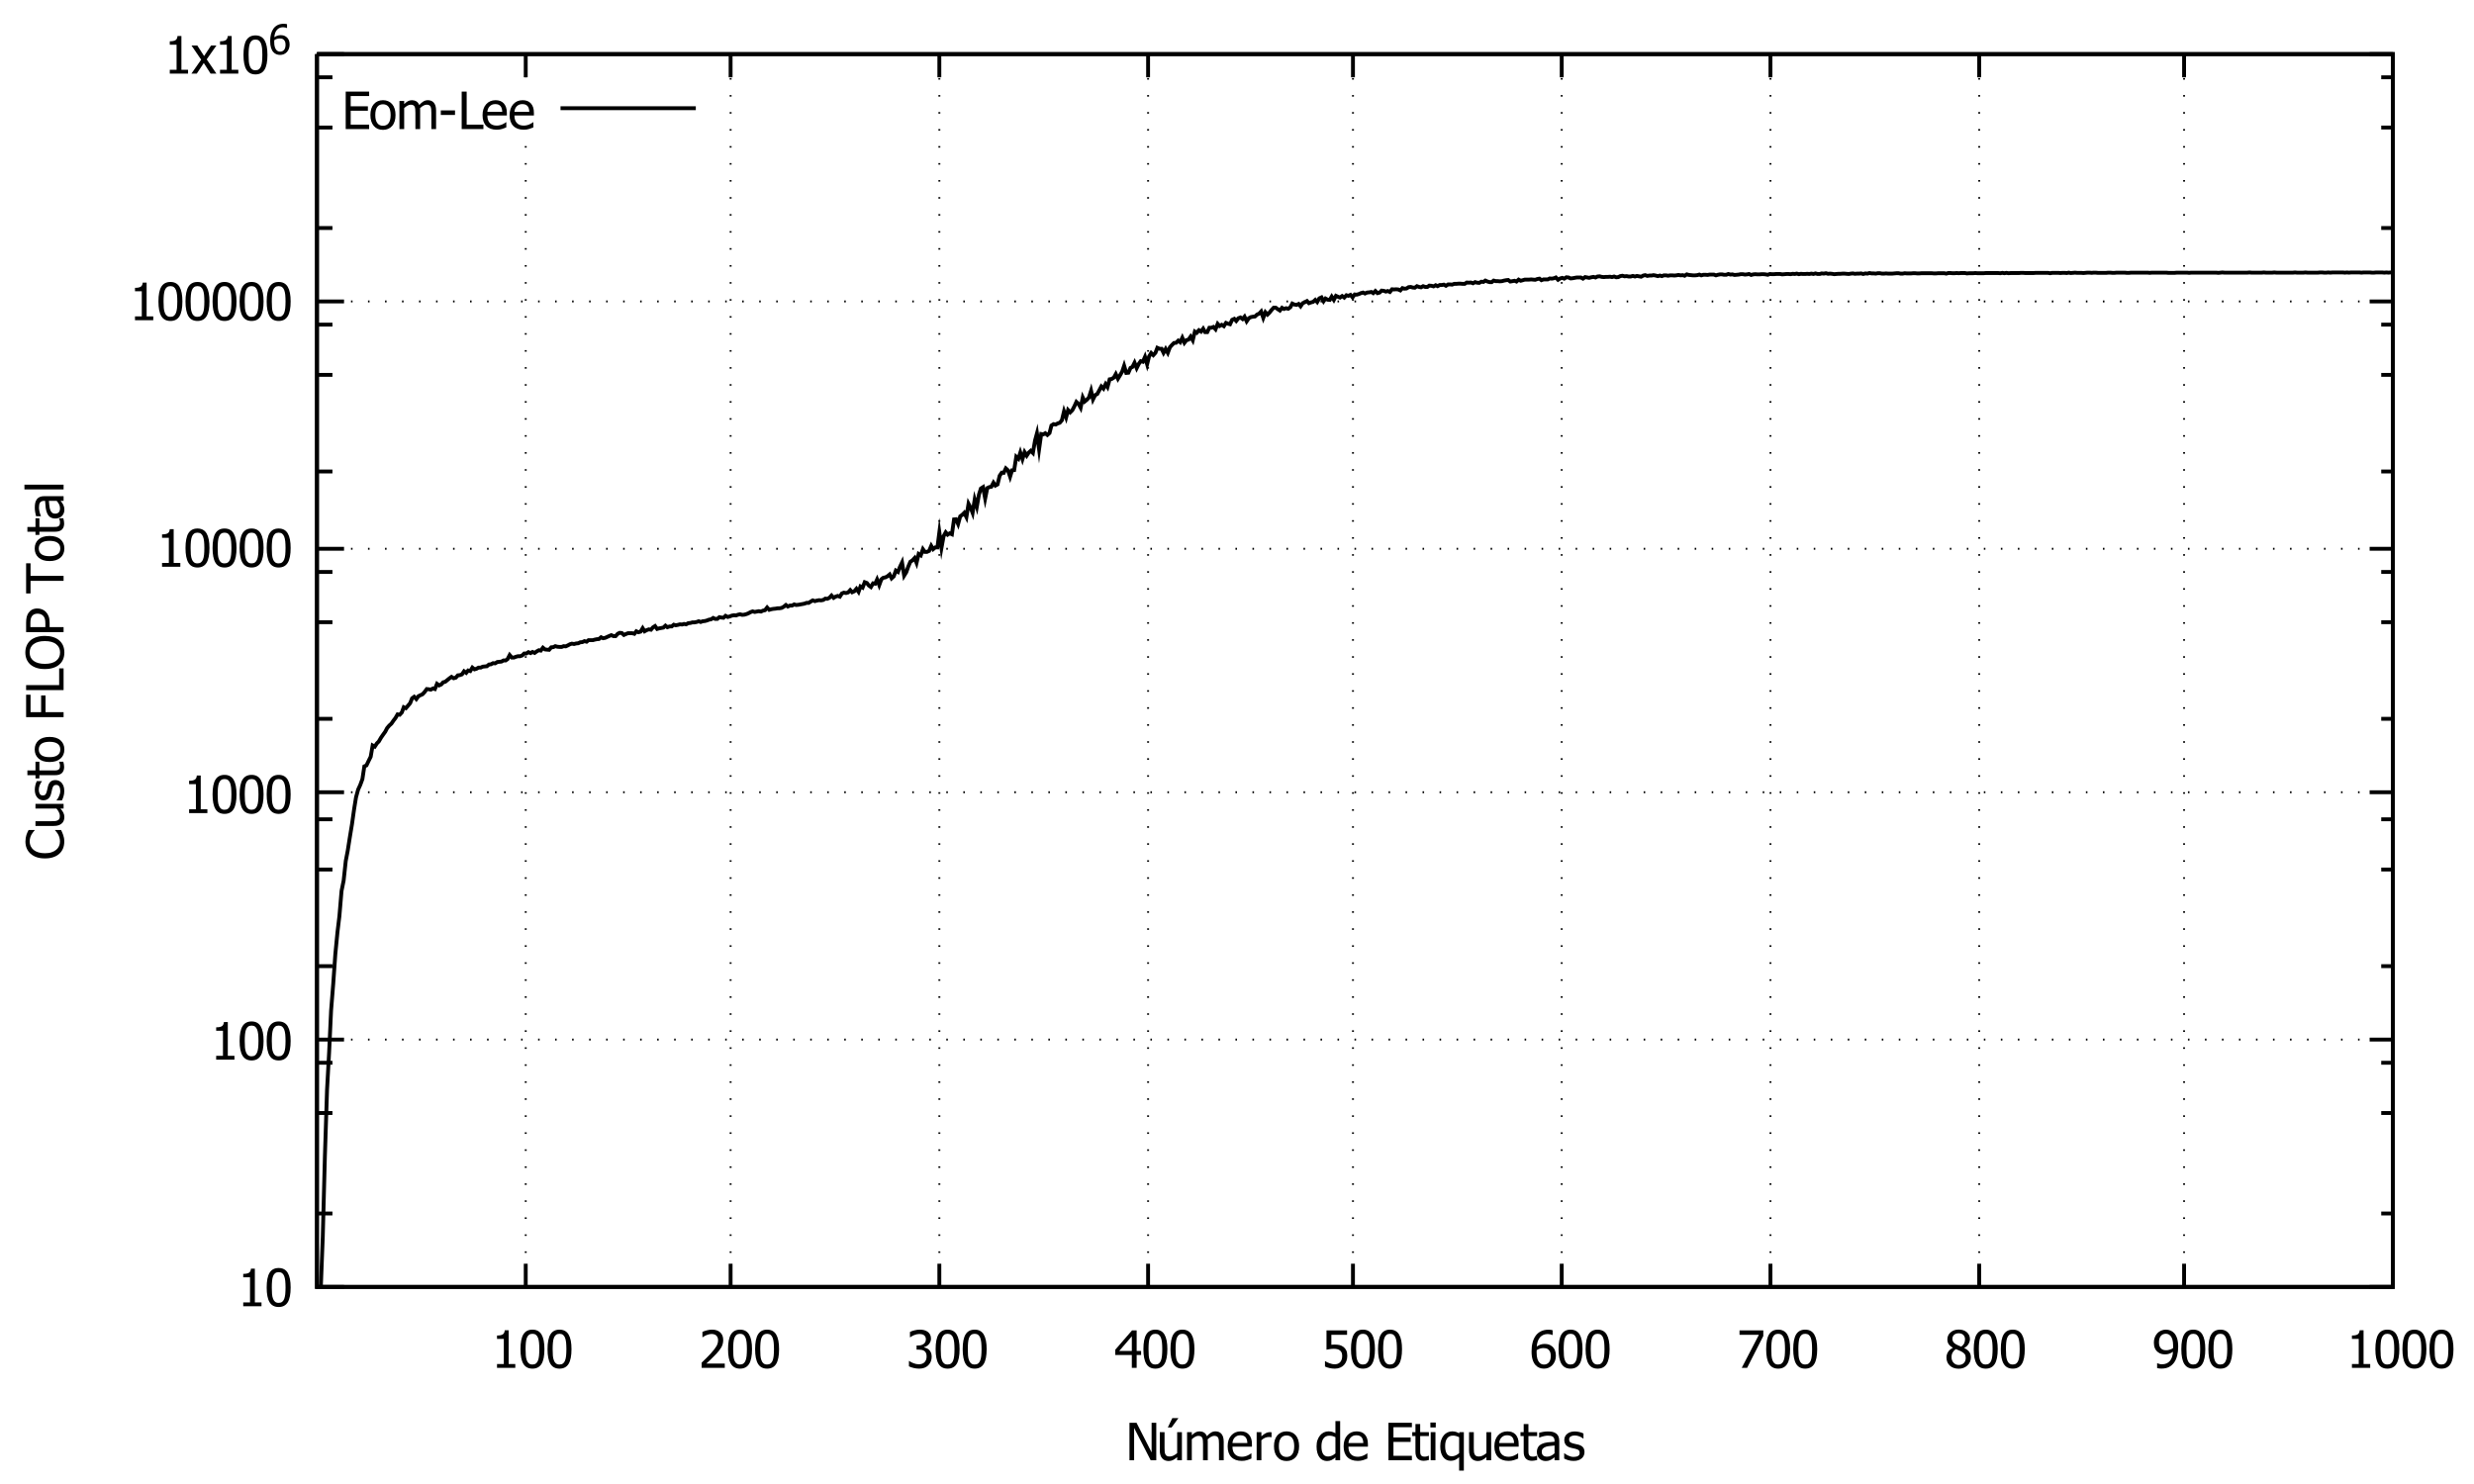 <?xml version="1.0" encoding="UTF-8"?>
<svg xmlns="http://www.w3.org/2000/svg" xmlns:xlink="http://www.w3.org/1999/xlink" width="640pt" height="384pt" viewBox="0 0 640 384" version="1.1">
<defs>
<g>
<symbol overflow="visible" id="glyph0-0">
<path style="stroke:none;" d="M 1.668 0 L 1.668 -10 L 11.668 -10 L 11.668 0 Z M 2.5 -0.832 L 10.832 -0.832 L 10.832 -9.168 L 2.5 -9.168 Z M 2.5 -0.832 "/>
</symbol>
<symbol overflow="visible" id="glyph0-1">
<path style="stroke:none;" d=""/>
</symbol>
<symbol overflow="visible" id="glyph0-2">
<path style="stroke:none;" d="M 6.199 0 L 1.473 0 L 1.473 -0.988 L 3.23 -0.988 L 3.23 -7.488 L 1.473 -7.488 L 1.473 -8.371 C 2.133 -8.367 2.621 -8.461 2.938 -8.652 C 3.25 -8.84 3.43 -9.199 3.469 -9.727 L 4.48 -9.727 L 4.48 -0.988 L 6.199 -0.988 Z M 6.199 0 "/>
</symbol>
<symbol overflow="visible" id="glyph0-3">
<path style="stroke:none;" d="M 6.738 -4.852 C 6.738 -3.109 6.484 -1.828 5.98 -1.016 C 5.473 -0.203 4.691 0.199 3.641 0.203 C 2.57 0.199 1.789 -0.211 1.289 -1.039 C 0.789 -1.867 0.539 -3.133 0.539 -4.836 C 0.539 -6.582 0.789 -7.863 1.297 -8.676 C 1.801 -9.484 2.582 -9.891 3.641 -9.891 C 4.703 -9.891 5.488 -9.469 5.988 -8.633 C 6.488 -7.789 6.738 -6.531 6.738 -4.852 Z M 5.07 -1.895 C 5.195 -2.211 5.285 -2.617 5.34 -3.109 C 5.387 -3.598 5.414 -4.18 5.418 -4.852 C 5.414 -5.516 5.387 -6.09 5.34 -6.582 C 5.285 -7.066 5.195 -7.477 5.066 -7.805 C 4.934 -8.133 4.754 -8.383 4.527 -8.559 C 4.297 -8.727 4 -8.812 3.641 -8.816 C 3.273 -8.812 2.977 -8.727 2.75 -8.559 C 2.516 -8.383 2.332 -8.129 2.199 -7.793 C 2.066 -7.461 1.98 -7.043 1.934 -6.543 C 1.887 -6.039 1.863 -5.469 1.863 -4.836 C 1.863 -4.156 1.883 -3.59 1.922 -3.137 C 1.961 -2.676 2.051 -2.27 2.195 -1.914 C 2.316 -1.578 2.496 -1.32 2.73 -1.141 C 2.961 -0.957 3.262 -0.867 3.641 -0.871 C 3.996 -0.867 4.293 -0.953 4.527 -1.129 C 4.758 -1.297 4.938 -1.551 5.07 -1.895 Z M 5.07 -1.895 "/>
</symbol>
<symbol overflow="visible" id="glyph0-4">
<path style="stroke:none;" d="M 6.535 0 L 5.031 0 L 3.27 -2.746 L 1.453 0 L 0.066 0 L 2.59 -3.605 L 0.09 -7.273 L 1.594 -7.273 L 3.348 -4.551 L 5.145 -7.273 L 6.535 -7.273 L 4.023 -3.691 Z M 6.535 0 "/>
</symbol>
<symbol overflow="visible" id="glyph0-5">
<path style="stroke:none;" d="M 6.691 0 L 0.711 0 L 0.711 -1.359 C 1.137 -1.766 1.543 -2.156 1.926 -2.531 C 2.305 -2.906 2.68 -3.293 3.047 -3.699 C 3.781 -4.504 4.281 -5.152 4.555 -5.645 C 4.82 -6.129 4.957 -6.637 4.961 -7.16 C 4.957 -7.43 4.914 -7.664 4.832 -7.871 C 4.746 -8.07 4.629 -8.242 4.484 -8.379 C 4.328 -8.508 4.152 -8.605 3.957 -8.672 C 3.754 -8.734 3.535 -8.766 3.301 -8.77 C 3.066 -8.766 2.836 -8.734 2.602 -8.68 C 2.363 -8.617 2.137 -8.547 1.922 -8.465 C 1.738 -8.387 1.562 -8.297 1.395 -8.195 C 1.223 -8.09 1.086 -8 0.984 -7.93 L 0.91 -7.93 L 0.91 -9.309 C 1.176 -9.441 1.551 -9.574 2.035 -9.703 C 2.512 -9.828 2.969 -9.891 3.398 -9.895 C 4.301 -9.891 5.008 -9.652 5.52 -9.176 C 6.031 -8.695 6.285 -8.043 6.289 -7.227 C 6.285 -6.844 6.242 -6.496 6.156 -6.176 C 6.066 -5.855 5.945 -5.559 5.789 -5.285 C 5.625 -5.004 5.43 -4.723 5.207 -4.445 C 4.98 -4.168 4.742 -3.895 4.492 -3.625 C 4.082 -3.18 3.625 -2.719 3.125 -2.246 C 2.621 -1.766 2.223 -1.391 1.926 -1.113 L 6.691 -1.113 Z M 6.691 0 "/>
</symbol>
<symbol overflow="visible" id="glyph0-6">
<path style="stroke:none;" d="M 3.328 -8.77 C 3.094 -8.766 2.859 -8.738 2.625 -8.684 C 2.391 -8.629 2.16 -8.555 1.934 -8.465 C 1.723 -8.375 1.539 -8.281 1.391 -8.188 C 1.234 -8.09 1.098 -8.004 0.977 -7.922 L 0.898 -7.922 L 0.898 -9.297 C 1.176 -9.445 1.559 -9.582 2.047 -9.707 C 2.527 -9.828 2.988 -9.891 3.43 -9.895 C 3.867 -9.891 4.25 -9.848 4.578 -9.762 C 4.902 -9.672 5.199 -9.531 5.469 -9.348 C 5.75 -9.137 5.969 -8.887 6.117 -8.594 C 6.262 -8.297 6.332 -7.953 6.336 -7.559 C 6.332 -7.023 6.156 -6.555 5.809 -6.152 C 5.453 -5.746 5.031 -5.488 4.543 -5.383 L 4.543 -5.293 C 4.746 -5.25 4.965 -5.184 5.199 -5.09 C 5.426 -4.992 5.645 -4.852 5.848 -4.668 C 6.043 -4.477 6.203 -4.234 6.332 -3.945 C 6.457 -3.648 6.52 -3.293 6.523 -2.879 C 6.52 -2.434 6.445 -2.031 6.297 -1.668 C 6.145 -1.301 5.934 -0.977 5.664 -0.695 C 5.379 -0.398 5.039 -0.176 4.641 -0.023 C 4.242 0.125 3.789 0.199 3.281 0.203 C 2.793 0.199 2.309 0.141 1.836 0.027 C 1.355 -0.09 0.957 -0.23 0.633 -0.398 L 0.633 -1.77 L 0.723 -1.77 C 0.992 -1.57 1.359 -1.379 1.82 -1.199 C 2.277 -1.016 2.738 -0.926 3.203 -0.926 C 3.465 -0.926 3.73 -0.965 4 -1.051 C 4.266 -1.133 4.488 -1.273 4.668 -1.465 C 4.84 -1.652 4.973 -1.859 5.066 -2.094 C 5.156 -2.32 5.203 -2.613 5.203 -2.969 C 5.203 -3.316 5.148 -3.605 5.047 -3.832 C 4.941 -4.059 4.801 -4.234 4.621 -4.367 C 4.438 -4.492 4.223 -4.582 3.973 -4.637 C 3.723 -4.684 3.453 -4.711 3.164 -4.715 L 2.609 -4.715 L 2.609 -5.793 L 3.039 -5.793 C 3.621 -5.789 4.098 -5.93 4.469 -6.211 C 4.832 -6.488 5.016 -6.891 5.02 -7.422 C 5.016 -7.66 4.969 -7.867 4.875 -8.047 C 4.781 -8.219 4.66 -8.359 4.512 -8.469 C 4.348 -8.578 4.164 -8.656 3.965 -8.703 C 3.762 -8.742 3.551 -8.766 3.328 -8.77 Z M 3.328 -8.77 "/>
</symbol>
<symbol overflow="visible" id="glyph0-7">
<path style="stroke:none;" d="M 6.945 -3.332 L 5.793 -3.332 L 5.793 0 L 4.543 0 L 4.543 -3.332 L 0.262 -3.332 L 0.262 -4.699 L 4.598 -9.695 L 5.793 -9.695 L 5.793 -4.375 L 6.945 -4.375 Z M 4.543 -4.375 L 4.543 -8.164 L 1.277 -4.375 Z M 4.543 -4.375 "/>
</symbol>
<symbol overflow="visible" id="glyph0-8">
<path style="stroke:none;" d="M 6.582 -3.086 C 6.578 -2.613 6.504 -2.18 6.355 -1.781 C 6.203 -1.383 5.996 -1.039 5.73 -0.75 C 5.457 -0.453 5.117 -0.219 4.711 -0.051 C 4.305 0.117 3.848 0.199 3.348 0.203 C 2.879 0.199 2.422 0.148 1.973 0.047 C 1.523 -0.055 1.137 -0.188 0.809 -0.352 L 0.809 -1.727 L 0.898 -1.727 C 0.992 -1.648 1.137 -1.562 1.328 -1.473 C 1.512 -1.379 1.719 -1.293 1.945 -1.211 C 2.203 -1.117 2.438 -1.047 2.648 -1 C 2.859 -0.949 3.098 -0.926 3.367 -0.926 C 3.625 -0.926 3.879 -0.969 4.129 -1.062 C 4.375 -1.152 4.586 -1.305 4.766 -1.516 C 4.922 -1.707 5.047 -1.93 5.133 -2.188 C 5.219 -2.438 5.262 -2.742 5.262 -3.094 C 5.262 -3.434 5.215 -3.715 5.121 -3.938 C 5.027 -4.156 4.891 -4.336 4.715 -4.484 C 4.523 -4.648 4.293 -4.766 4.027 -4.832 C 3.754 -4.898 3.453 -4.934 3.117 -4.934 C 2.766 -4.934 2.41 -4.906 2.055 -4.852 C 1.699 -4.797 1.414 -4.746 1.203 -4.699 L 1.203 -9.695 L 6.523 -9.695 L 6.523 -8.555 L 2.461 -8.555 L 2.461 -5.977 C 2.617 -5.992 2.77 -6.004 2.922 -6.016 C 3.074 -6.02 3.215 -6.023 3.34 -6.027 C 3.832 -6.023 4.25 -5.98 4.594 -5.902 C 4.938 -5.816 5.266 -5.656 5.586 -5.422 C 5.902 -5.176 6.148 -4.875 6.324 -4.512 C 6.492 -4.145 6.578 -3.668 6.582 -3.086 Z M 6.582 -3.086 "/>
</symbol>
<symbol overflow="visible" id="glyph0-9">
<path style="stroke:none;" d="M 6.844 -3.145 C 6.844 -2.641 6.758 -2.18 6.594 -1.762 C 6.426 -1.34 6.207 -0.988 5.93 -0.711 C 5.641 -0.406 5.312 -0.18 4.953 -0.027 C 4.59 0.125 4.195 0.199 3.762 0.203 C 3.324 0.199 2.926 0.129 2.566 -0.02 C 2.207 -0.164 1.891 -0.383 1.621 -0.676 C 1.285 -1.023 1.023 -1.496 0.836 -2.086 C 0.645 -2.672 0.551 -3.395 0.555 -4.258 C 0.551 -5.098 0.637 -5.859 0.812 -6.539 C 0.984 -7.219 1.25 -7.809 1.613 -8.312 C 1.961 -8.801 2.414 -9.184 2.973 -9.461 C 3.527 -9.734 4.172 -9.871 4.902 -9.875 C 5.117 -9.871 5.32 -9.863 5.508 -9.844 C 5.695 -9.82 5.859 -9.785 6.004 -9.738 L 6.004 -8.496 L 5.945 -8.496 C 5.824 -8.559 5.656 -8.617 5.438 -8.676 C 5.215 -8.727 4.977 -8.754 4.727 -8.758 C 3.918 -8.754 3.266 -8.48 2.77 -7.938 C 2.27 -7.391 1.977 -6.582 1.887 -5.516 C 2.195 -5.727 2.512 -5.895 2.84 -6.016 C 3.164 -6.129 3.52 -6.188 3.906 -6.191 C 4.281 -6.188 4.613 -6.148 4.898 -6.078 C 5.18 -6 5.477 -5.848 5.789 -5.617 C 6.141 -5.348 6.402 -5.008 6.582 -4.594 C 6.754 -4.18 6.844 -3.695 6.844 -3.145 Z M 5.52 -3.094 C 5.52 -3.492 5.465 -3.824 5.363 -4.094 C 5.254 -4.363 5.086 -4.594 4.855 -4.785 C 4.684 -4.922 4.492 -5.012 4.277 -5.059 C 4.062 -5.098 3.844 -5.121 3.621 -5.125 C 3.316 -5.121 3.02 -5.074 2.734 -4.988 C 2.445 -4.895 2.164 -4.762 1.887 -4.59 C 1.879 -4.488 1.871 -4.398 1.867 -4.312 C 1.863 -4.223 1.863 -4.109 1.863 -3.977 C 1.863 -3.301 1.926 -2.758 2.059 -2.348 C 2.188 -1.934 2.352 -1.621 2.551 -1.414 C 2.734 -1.203 2.93 -1.059 3.129 -0.98 C 3.324 -0.895 3.535 -0.855 3.77 -0.859 C 4.285 -0.855 4.707 -1.043 5.035 -1.418 C 5.355 -1.793 5.52 -2.352 5.52 -3.094 Z M 5.52 -3.094 "/>
</symbol>
<symbol overflow="visible" id="glyph0-10">
<path style="stroke:none;" d="M 6.797 -8.242 L 2.605 0 L 1.219 0 L 5.656 -8.555 L 0.645 -8.555 L 0.645 -9.695 L 6.797 -9.695 Z M 6.797 -8.242 "/>
</symbol>
<symbol overflow="visible" id="glyph0-11">
<path style="stroke:none;" d="M 5.281 -7.434 C 5.277 -7.867 5.133 -8.23 4.844 -8.52 C 4.551 -8.809 4.148 -8.953 3.633 -8.957 C 3.156 -8.953 2.766 -8.824 2.469 -8.566 C 2.164 -8.305 2.016 -7.953 2.02 -7.512 C 2.016 -7.191 2.094 -6.918 2.25 -6.699 C 2.402 -6.473 2.633 -6.273 2.941 -6.102 C 3.074 -6.023 3.277 -5.922 3.559 -5.793 C 3.832 -5.66 4.082 -5.559 4.309 -5.488 C 4.684 -5.777 4.941 -6.074 5.078 -6.383 C 5.211 -6.688 5.277 -7.039 5.281 -7.434 Z M 5.461 -2.578 C 5.461 -2.977 5.383 -3.293 5.227 -3.527 C 5.07 -3.762 4.77 -4 4.324 -4.246 C 4.176 -4.324 3.977 -4.414 3.734 -4.512 C 3.484 -4.605 3.207 -4.719 2.902 -4.852 C 2.539 -4.609 2.266 -4.312 2.074 -3.969 C 1.883 -3.617 1.785 -3.219 1.789 -2.773 C 1.785 -2.184 1.965 -1.699 2.32 -1.32 C 2.672 -0.938 3.113 -0.75 3.652 -0.75 C 4.195 -0.75 4.633 -0.91 4.965 -1.238 C 5.293 -1.562 5.461 -2.012 5.461 -2.578 Z M 3.641 0.223 C 3.156 0.223 2.719 0.148 2.324 0.008 C 1.926 -0.137 1.59 -0.34 1.316 -0.613 C 1.039 -0.871 0.832 -1.18 0.691 -1.539 C 0.551 -1.895 0.48 -2.273 0.48 -2.676 C 0.48 -3.199 0.617 -3.684 0.898 -4.125 C 1.176 -4.562 1.586 -4.91 2.121 -5.176 L 2.121 -5.215 C 1.645 -5.492 1.289 -5.793 1.059 -6.125 C 0.828 -6.453 0.715 -6.867 0.715 -7.363 C 0.715 -8.09 0.988 -8.695 1.543 -9.184 C 2.09 -9.668 2.789 -9.914 3.641 -9.914 C 4.516 -9.914 5.223 -9.68 5.758 -9.219 C 6.285 -8.754 6.551 -8.164 6.555 -7.449 C 6.551 -7.012 6.422 -6.582 6.172 -6.156 C 5.914 -5.73 5.551 -5.398 5.078 -5.164 L 5.078 -5.125 C 5.641 -4.855 6.066 -4.535 6.359 -4.16 C 6.648 -3.781 6.797 -3.293 6.797 -2.703 C 6.797 -1.867 6.496 -1.172 5.895 -0.617 C 5.293 -0.055 4.539 0.223 3.641 0.223 Z M 3.641 0.223 "/>
</symbol>
<symbol overflow="visible" id="glyph0-12">
<path style="stroke:none;" d="M 5.418 -5.711 C 5.414 -6.367 5.352 -6.902 5.234 -7.32 C 5.109 -7.73 4.945 -8.051 4.734 -8.281 C 4.539 -8.484 4.344 -8.629 4.152 -8.711 C 3.953 -8.785 3.738 -8.824 3.508 -8.828 C 2.973 -8.824 2.547 -8.633 2.23 -8.254 C 1.914 -7.871 1.758 -7.316 1.758 -6.594 C 1.758 -6.184 1.809 -5.848 1.914 -5.586 C 2.016 -5.316 2.184 -5.09 2.422 -4.902 C 2.582 -4.766 2.77 -4.676 2.98 -4.629 C 3.188 -4.582 3.41 -4.559 3.652 -4.562 C 3.926 -4.559 4.227 -4.605 4.551 -4.707 C 4.867 -4.801 5.148 -4.934 5.391 -5.098 C 5.395 -5.16 5.398 -5.246 5.406 -5.355 C 5.41 -5.461 5.414 -5.578 5.418 -5.711 Z M 0.438 -6.543 C 0.434 -7.039 0.516 -7.496 0.68 -7.91 C 0.844 -8.32 1.066 -8.676 1.348 -8.977 C 1.613 -9.262 1.941 -9.484 2.332 -9.648 C 2.723 -9.809 3.117 -9.891 3.516 -9.891 C 3.961 -9.891 4.363 -9.812 4.73 -9.664 C 5.09 -9.512 5.406 -9.297 5.672 -9.016 C 6.004 -8.66 6.262 -8.195 6.449 -7.617 C 6.633 -7.039 6.727 -6.309 6.727 -5.43 C 6.727 -4.625 6.633 -3.863 6.453 -3.148 C 6.27 -2.426 6.004 -1.832 5.656 -1.359 C 5.281 -0.855 4.836 -0.469 4.312 -0.207 C 3.789 0.059 3.141 0.188 2.375 0.188 C 2.199 0.188 2.016 0.176 1.824 0.156 C 1.625 0.137 1.445 0.102 1.277 0.051 L 1.277 -1.191 L 1.34 -1.191 C 1.445 -1.129 1.613 -1.07 1.848 -1.016 C 2.074 -0.953 2.309 -0.926 2.551 -0.93 C 3.398 -0.926 4.066 -1.207 4.555 -1.77 C 5.039 -2.328 5.316 -3.129 5.383 -4.172 C 5.035 -3.938 4.703 -3.766 4.391 -3.656 C 4.07 -3.547 3.73 -3.492 3.367 -3.496 C 3.004 -3.492 2.676 -3.531 2.383 -3.613 C 2.086 -3.688 1.789 -3.84 1.492 -4.07 C 1.141 -4.332 0.879 -4.668 0.703 -5.074 C 0.523 -5.48 0.434 -5.969 0.438 -6.543 Z M 0.438 -6.543 "/>
</symbol>
<symbol overflow="visible" id="glyph0-13">
<path style="stroke:none;" d="M 7.918 0 L 6.473 0 L 2.188 -8.359 L 2.188 0 L 0.984 0 L 0.984 -9.695 L 2.812 -9.695 L 6.711 -2.02 L 6.711 -9.695 L 7.918 -9.695 Z M 7.918 0 "/>
</symbol>
<symbol overflow="visible" id="glyph0-14">
<path style="stroke:none;" d="M 6.551 0 L 5.324 0 L 5.324 -0.809 C 4.945 -0.477 4.586 -0.223 4.25 -0.055 C 3.906 0.117 3.531 0.199 3.117 0.203 C 2.801 0.199 2.5 0.148 2.223 0.047 C 1.941 -0.055 1.699 -0.219 1.492 -0.449 C 1.281 -0.672 1.117 -0.957 1.004 -1.301 C 0.887 -1.645 0.832 -2.059 0.832 -2.551 L 0.832 -7.273 L 2.059 -7.273 L 2.059 -3.133 C 2.055 -2.742 2.07 -2.422 2.098 -2.168 C 2.125 -1.914 2.188 -1.691 2.293 -1.504 C 2.387 -1.312 2.523 -1.176 2.699 -1.094 C 2.867 -1.004 3.113 -0.961 3.438 -0.965 C 3.734 -0.961 4.055 -1.047 4.395 -1.219 C 4.73 -1.387 5.039 -1.594 5.324 -1.844 L 5.324 -7.273 L 6.551 -7.273 Z M 5.652 -10.91 L 3.875 -8.477 L 2.902 -8.477 L 4.07 -10.91 Z M 5.652 -10.91 "/>
</symbol>
<symbol overflow="visible" id="glyph0-15">
<path style="stroke:none;" d="M 9.141 0 L 9.141 -4.207 C 9.141 -4.539 9.125 -4.848 9.102 -5.133 C 9.07 -5.414 9.016 -5.637 8.938 -5.801 C 8.848 -5.973 8.727 -6.098 8.566 -6.184 C 8.406 -6.262 8.188 -6.305 7.918 -6.309 C 7.66 -6.305 7.391 -6.227 7.105 -6.078 C 6.812 -5.922 6.516 -5.699 6.211 -5.41 C 6.215 -5.332 6.219 -5.246 6.227 -5.145 C 6.23 -5.043 6.234 -4.922 6.238 -4.785 L 6.238 0 L 5.012 0 L 5.012 -4.207 C 5.008 -4.539 4.996 -4.848 4.973 -5.133 C 4.945 -5.414 4.891 -5.637 4.812 -5.801 C 4.719 -5.973 4.594 -6.098 4.438 -6.184 C 4.273 -6.262 4.059 -6.305 3.789 -6.309 C 3.52 -6.305 3.242 -6.223 2.953 -6.059 C 2.664 -5.895 2.383 -5.684 2.109 -5.43 L 2.109 0 L 0.887 0 L 0.887 -7.273 L 2.109 -7.273 L 2.109 -6.465 C 2.43 -6.781 2.746 -7.031 3.062 -7.207 C 3.375 -7.383 3.723 -7.469 4.102 -7.473 C 4.531 -7.469 4.91 -7.371 5.242 -7.18 C 5.574 -6.98 5.828 -6.66 6.004 -6.219 C 6.367 -6.625 6.727 -6.938 7.082 -7.152 C 7.43 -7.363 7.812 -7.469 8.23 -7.473 C 8.539 -7.469 8.824 -7.422 9.082 -7.324 C 9.336 -7.227 9.559 -7.07 9.754 -6.855 C 9.945 -6.633 10.094 -6.355 10.203 -6.027 C 10.305 -5.695 10.359 -5.281 10.363 -4.785 L 10.363 0 Z M 9.141 0 "/>
</symbol>
<symbol overflow="visible" id="glyph0-16">
<path style="stroke:none;" d="M 4.043 0.168 C 2.883 0.164 1.98 -0.16 1.344 -0.809 C 0.699 -1.461 0.379 -2.387 0.383 -3.594 C 0.379 -4.773 0.691 -5.719 1.312 -6.422 C 1.934 -7.121 2.746 -7.469 3.75 -7.473 C 4.199 -7.469 4.598 -7.406 4.945 -7.277 C 5.293 -7.145 5.598 -6.941 5.859 -6.668 C 6.117 -6.387 6.316 -6.047 6.457 -5.648 C 6.598 -5.246 6.668 -4.754 6.668 -4.172 L 6.668 -3.508 L 1.629 -3.508 C 1.629 -2.66 1.84 -2.012 2.266 -1.566 C 2.688 -1.117 3.277 -0.895 4.031 -0.898 C 4.297 -0.895 4.559 -0.926 4.82 -0.988 C 5.074 -1.047 5.309 -1.125 5.52 -1.223 C 5.738 -1.32 5.922 -1.418 6.078 -1.512 C 6.227 -1.605 6.355 -1.691 6.457 -1.777 L 6.531 -1.777 L 6.531 -0.441 C 6.387 -0.383 6.207 -0.312 5.996 -0.23 C 5.777 -0.145 5.586 -0.078 5.422 -0.031 C 5.18 0.035 4.965 0.082 4.773 0.117 C 4.578 0.148 4.336 0.164 4.043 0.168 Z M 5.477 -4.445 C 5.465 -4.773 5.426 -5.059 5.355 -5.297 C 5.285 -5.535 5.184 -5.738 5.059 -5.906 C 4.91 -6.086 4.727 -6.223 4.508 -6.32 C 4.281 -6.414 4.008 -6.461 3.68 -6.465 C 3.352 -6.461 3.074 -6.414 2.848 -6.316 C 2.621 -6.219 2.414 -6.074 2.227 -5.891 C 2.043 -5.695 1.902 -5.484 1.809 -5.258 C 1.711 -5.023 1.652 -4.754 1.629 -4.445 Z M 5.477 -4.445 "/>
</symbol>
<symbol overflow="visible" id="glyph0-17">
<path style="stroke:none;" d="M 4.738 -5.957 L 4.676 -5.957 C 4.582 -5.98 4.484 -5.996 4.383 -6.004 C 4.281 -6.008 4.156 -6.012 4.016 -6.016 C 3.684 -6.012 3.359 -5.941 3.035 -5.801 C 2.707 -5.656 2.398 -5.441 2.109 -5.164 L 2.109 0 L 0.887 0 L 0.887 -7.273 L 2.109 -7.273 L 2.109 -6.191 C 2.555 -6.586 2.941 -6.863 3.277 -7.027 C 3.605 -7.188 3.93 -7.27 4.246 -7.273 C 4.367 -7.27 4.461 -7.266 4.527 -7.262 C 4.586 -7.254 4.656 -7.246 4.738 -7.234 Z M 4.738 -5.957 "/>
</symbol>
<symbol overflow="visible" id="glyph0-18">
<path style="stroke:none;" d="M 6.867 -3.633 C 6.867 -2.406 6.57 -1.461 5.98 -0.797 C 5.391 -0.133 4.605 0.199 3.625 0.203 C 2.613 0.199 1.816 -0.141 1.238 -0.828 C 0.656 -1.516 0.367 -2.453 0.371 -3.633 C 0.367 -4.848 0.668 -5.789 1.266 -6.465 C 1.859 -7.133 2.645 -7.469 3.625 -7.473 C 4.605 -7.469 5.391 -7.133 5.98 -6.465 C 6.57 -5.793 6.867 -4.852 6.867 -3.633 Z M 5.605 -3.633 C 5.602 -4.574 5.43 -5.273 5.09 -5.73 C 4.746 -6.188 4.258 -6.414 3.625 -6.418 C 2.984 -6.414 2.492 -6.188 2.148 -5.73 C 1.801 -5.273 1.629 -4.574 1.633 -3.633 C 1.629 -2.719 1.801 -2.027 2.148 -1.559 C 2.492 -1.086 2.984 -0.848 3.625 -0.852 C 4.254 -0.848 4.742 -1.078 5.086 -1.543 C 5.43 -2.004 5.602 -2.703 5.605 -3.633 Z M 5.605 -3.633 "/>
</symbol>
<symbol overflow="visible" id="glyph0-19">
<path style="stroke:none;" d="M 6.484 0 L 5.262 0 L 5.262 -0.742 C 5.066 -0.578 4.898 -0.445 4.766 -0.344 C 4.625 -0.238 4.465 -0.145 4.277 -0.059 C 4.102 0.023 3.918 0.086 3.734 0.133 C 3.547 0.176 3.332 0.199 3.086 0.203 C 2.688 0.199 2.32 0.121 1.988 -0.043 C 1.648 -0.207 1.363 -0.449 1.133 -0.77 C 0.891 -1.086 0.707 -1.484 0.578 -1.957 C 0.445 -2.426 0.379 -2.965 0.383 -3.582 C 0.379 -4.215 0.461 -4.77 0.629 -5.238 C 0.793 -5.703 1.023 -6.109 1.316 -6.457 C 1.578 -6.773 1.898 -7.02 2.273 -7.203 C 2.648 -7.379 3.043 -7.469 3.457 -7.473 C 3.82 -7.469 4.137 -7.43 4.406 -7.352 C 4.676 -7.27 4.961 -7.145 5.262 -6.98 L 5.262 -10.129 L 6.484 -10.129 Z M 5.262 -1.77 L 5.262 -5.965 C 4.957 -6.109 4.684 -6.211 4.441 -6.27 C 4.199 -6.324 3.938 -6.352 3.66 -6.355 C 3.027 -6.352 2.535 -6.117 2.18 -5.648 C 1.824 -5.176 1.645 -4.492 1.648 -3.605 C 1.645 -2.746 1.781 -2.094 2.059 -1.645 C 2.328 -1.188 2.766 -0.961 3.371 -0.965 C 3.691 -0.961 4.016 -1.031 4.344 -1.18 C 4.664 -1.32 4.973 -1.52 5.262 -1.77 Z M 5.262 -1.77 "/>
</symbol>
<symbol overflow="visible" id="glyph0-20">
<path style="stroke:none;" d="M 0.984 0 L 0.984 -9.695 L 7.043 -9.695 L 7.043 -8.547 L 2.273 -8.547 L 2.273 -5.891 L 6.719 -5.891 L 6.719 -4.746 L 2.273 -4.746 L 2.273 -1.145 L 7.043 -1.145 L 7.043 0 Z M 0.984 0 "/>
</symbol>
<symbol overflow="visible" id="glyph0-21">
<path style="stroke:none;" d="M 3.086 0.145 C 2.414 0.141 1.895 -0.047 1.523 -0.426 C 1.148 -0.805 0.961 -1.406 0.965 -2.227 L 0.965 -6.258 L 0.137 -6.258 L 0.137 -7.273 L 0.965 -7.273 L 0.965 -9.363 L 2.188 -9.363 L 2.188 -7.273 L 4.441 -7.273 L 4.441 -6.258 L 2.188 -6.258 L 2.188 -2.801 C 2.184 -2.43 2.191 -2.145 2.207 -1.945 C 2.219 -1.746 2.27 -1.559 2.355 -1.387 C 2.43 -1.234 2.547 -1.121 2.715 -1.043 C 2.875 -0.965 3.102 -0.926 3.387 -0.93 C 3.582 -0.926 3.773 -0.953 3.965 -1.016 C 4.148 -1.07 4.281 -1.121 4.367 -1.164 L 4.441 -1.164 L 4.441 -0.066 C 4.207 0 3.973 0.047 3.738 0.086 C 3.504 0.121 3.285 0.141 3.086 0.145 Z M 3.086 0.145 "/>
</symbol>
<symbol overflow="visible" id="glyph0-22">
<path style="stroke:none;" d="M 2.137 0 L 0.91 0 L 0.91 -7.273 L 2.137 -7.273 Z M 2.219 -8.488 L 0.828 -8.488 L 0.828 -9.758 L 2.219 -9.758 Z M 2.219 -8.488 "/>
</symbol>
<symbol overflow="visible" id="glyph0-23">
<path style="stroke:none;" d="M 6.484 2.684 L 5.262 2.684 L 5.262 -0.793 C 4.902 -0.465 4.555 -0.227 4.219 -0.078 C 3.879 0.07 3.504 0.141 3.094 0.145 C 2.266 0.141 1.605 -0.188 1.117 -0.848 C 0.625 -1.508 0.379 -2.43 0.383 -3.613 C 0.379 -4.234 0.465 -4.785 0.641 -5.27 C 0.809 -5.746 1.035 -6.148 1.32 -6.477 C 1.586 -6.789 1.91 -7.035 2.285 -7.211 C 2.656 -7.383 3.043 -7.469 3.449 -7.473 C 3.82 -7.469 4.145 -7.426 4.422 -7.344 C 4.691 -7.254 4.973 -7.129 5.262 -6.961 L 5.34 -7.273 L 6.484 -7.273 Z M 5.262 -1.824 L 5.262 -5.965 C 4.949 -6.113 4.672 -6.219 4.434 -6.281 C 4.188 -6.344 3.926 -6.375 3.652 -6.375 C 3.004 -6.375 2.512 -6.141 2.168 -5.676 C 1.82 -5.211 1.645 -4.543 1.648 -3.672 C 1.645 -2.816 1.785 -2.16 2.062 -1.707 C 2.34 -1.246 2.77 -1.02 3.359 -1.023 C 3.699 -1.02 4.035 -1.094 4.363 -1.242 C 4.688 -1.391 4.988 -1.582 5.262 -1.824 Z M 5.262 -1.824 "/>
</symbol>
<symbol overflow="visible" id="glyph0-24">
<path style="stroke:none;" d="M 6.551 0 L 5.324 0 L 5.324 -0.809 C 4.945 -0.477 4.586 -0.223 4.25 -0.055 C 3.906 0.117 3.531 0.199 3.117 0.203 C 2.801 0.199 2.5 0.148 2.223 0.047 C 1.941 -0.055 1.699 -0.219 1.492 -0.449 C 1.281 -0.672 1.117 -0.957 1.004 -1.301 C 0.887 -1.645 0.832 -2.059 0.832 -2.551 L 0.832 -7.273 L 2.059 -7.273 L 2.059 -3.133 C 2.055 -2.742 2.07 -2.422 2.098 -2.168 C 2.125 -1.914 2.188 -1.691 2.293 -1.504 C 2.387 -1.312 2.523 -1.176 2.699 -1.094 C 2.867 -1.004 3.113 -0.961 3.438 -0.965 C 3.734 -0.961 4.055 -1.047 4.395 -1.219 C 4.73 -1.387 5.039 -1.594 5.324 -1.844 L 5.324 -7.273 L 6.551 -7.273 Z M 6.551 0 "/>
</symbol>
<symbol overflow="visible" id="glyph0-25">
<path style="stroke:none;" d="M 4.949 -1.789 L 4.949 -3.809 C 4.656 -3.781 4.289 -3.742 3.844 -3.699 C 3.398 -3.652 3.039 -3.59 2.766 -3.508 C 2.438 -3.406 2.168 -3.254 1.957 -3.051 C 1.746 -2.844 1.641 -2.555 1.641 -2.188 C 1.641 -1.766 1.758 -1.453 1.992 -1.242 C 2.227 -1.031 2.566 -0.926 3.02 -0.926 C 3.402 -0.926 3.754 -1.008 4.07 -1.176 C 4.379 -1.34 4.672 -1.543 4.949 -1.789 Z M 4.949 -0.773 C 4.844 -0.699 4.711 -0.594 4.547 -0.465 C 4.379 -0.328 4.215 -0.223 4.062 -0.148 C 3.844 -0.035 3.637 0.047 3.434 0.109 C 3.23 0.168 2.945 0.199 2.586 0.203 C 2.281 0.199 1.996 0.141 1.73 0.031 C 1.457 -0.082 1.223 -0.234 1.023 -0.441 C 0.824 -0.637 0.668 -0.883 0.555 -1.18 C 0.434 -1.469 0.375 -1.781 0.379 -2.109 C 0.375 -2.609 0.48 -3.035 0.695 -3.395 C 0.906 -3.746 1.242 -4.027 1.707 -4.238 C 2.109 -4.422 2.59 -4.551 3.148 -4.625 C 3.703 -4.695 4.305 -4.75 4.949 -4.785 L 4.949 -5.02 C 4.945 -5.305 4.902 -5.535 4.816 -5.711 C 4.73 -5.887 4.609 -6.023 4.453 -6.121 C 4.297 -6.219 4.105 -6.285 3.879 -6.316 C 3.652 -6.348 3.418 -6.363 3.184 -6.367 C 2.898 -6.363 2.566 -6.32 2.188 -6.238 C 1.801 -6.152 1.422 -6.031 1.043 -5.871 L 0.969 -5.871 L 0.969 -7.117 C 1.191 -7.18 1.516 -7.25 1.938 -7.332 C 2.355 -7.406 2.773 -7.445 3.191 -7.449 C 3.688 -7.445 4.109 -7.406 4.453 -7.332 C 4.797 -7.25 5.105 -7.109 5.379 -6.906 C 5.641 -6.707 5.836 -6.449 5.969 -6.133 C 6.098 -5.812 6.164 -5.426 6.164 -4.973 L 6.164 0 L 4.949 0 Z M 4.949 -0.773 "/>
</symbol>
<symbol overflow="visible" id="glyph0-26">
<path style="stroke:none;" d="M 2.852 0.176 C 2.363 0.176 1.906 0.113 1.484 -0.02 C 1.059 -0.145 0.711 -0.285 0.438 -0.438 L 0.438 -1.809 L 0.5 -1.809 C 0.602 -1.727 0.727 -1.637 0.867 -1.535 C 1.008 -1.434 1.195 -1.328 1.434 -1.223 C 1.641 -1.125 1.867 -1.039 2.117 -0.969 C 2.363 -0.891 2.625 -0.855 2.898 -0.859 C 3.09 -0.855 3.297 -0.879 3.523 -0.926 C 3.742 -0.973 3.906 -1.031 4.016 -1.102 C 4.164 -1.199 4.273 -1.305 4.344 -1.418 C 4.406 -1.531 4.441 -1.699 4.445 -1.926 C 4.441 -2.215 4.363 -2.434 4.207 -2.582 C 4.051 -2.727 3.77 -2.852 3.367 -2.957 C 3.207 -2.992 3.004 -3.039 2.754 -3.094 C 2.5 -3.145 2.266 -3.199 2.059 -3.262 C 1.496 -3.422 1.094 -3.672 0.844 -4.008 C 0.594 -4.344 0.469 -4.75 0.469 -5.227 C 0.469 -5.883 0.715 -6.414 1.211 -6.828 C 1.703 -7.238 2.359 -7.445 3.184 -7.449 C 3.582 -7.445 3.988 -7.395 4.398 -7.297 C 4.805 -7.195 5.148 -7.07 5.43 -6.922 L 5.43 -5.613 L 5.363 -5.613 C 5.047 -5.859 4.699 -6.055 4.316 -6.199 C 3.93 -6.34 3.543 -6.41 3.156 -6.414 C 2.75 -6.41 2.41 -6.324 2.133 -6.16 C 1.855 -5.988 1.715 -5.734 1.719 -5.391 C 1.715 -5.086 1.797 -4.855 1.965 -4.707 C 2.129 -4.555 2.395 -4.434 2.762 -4.344 C 2.941 -4.289 3.145 -4.242 3.367 -4.199 C 3.59 -4.152 3.824 -4.102 4.074 -4.043 C 4.609 -3.906 5.016 -3.68 5.289 -3.371 C 5.559 -3.055 5.695 -2.633 5.695 -2.098 C 5.695 -1.785 5.633 -1.488 5.508 -1.207 C 5.383 -0.926 5.203 -0.684 4.969 -0.488 C 4.707 -0.27 4.41 -0.109 4.086 0.004 C 3.754 0.117 3.344 0.176 2.852 0.176 Z M 2.852 0.176 "/>
</symbol>
<symbol overflow="visible" id="glyph0-27">
<path style="stroke:none;" d="M 4.258 -3.652 L 0.586 -3.652 L 0.586 -4.832 L 4.258 -4.832 Z M 4.258 -3.652 "/>
</symbol>
<symbol overflow="visible" id="glyph0-28">
<path style="stroke:none;" d="M 6.602 0 L 0.984 0 L 0.984 -9.695 L 2.273 -9.695 L 2.273 -1.145 L 6.602 -1.145 Z M 6.602 0 "/>
</symbol>
<symbol overflow="visible" id="glyph1-0">
<path style="stroke:none;" d="M 1.332 0 L 1.332 -8 L 9.332 -8 L 9.332 0 Z M 2 -0.668 L 8.668 -0.668 L 8.668 -7.332 L 2 -7.332 Z M 2 -0.668 "/>
</symbol>
<symbol overflow="visible" id="glyph1-1">
<path style="stroke:none;" d="M 5.473 -2.516 C 5.473 -2.113 5.406 -1.746 5.273 -1.41 C 5.141 -1.07 4.965 -0.789 4.746 -0.566 C 4.512 -0.324 4.25 -0.145 3.961 -0.023 C 3.672 0.098 3.355 0.156 3.012 0.16 C 2.66 0.156 2.34 0.102 2.055 -0.016 C 1.766 -0.129 1.512 -0.305 1.297 -0.543 C 1.023 -0.82 0.816 -1.195 0.668 -1.668 C 0.516 -2.137 0.438 -2.715 0.441 -3.406 C 0.438 -4.078 0.508 -4.688 0.648 -5.23 C 0.785 -5.773 1 -6.246 1.293 -6.652 C 1.57 -7.039 1.934 -7.348 2.379 -7.57 C 2.824 -7.789 3.336 -7.898 3.922 -7.902 C 4.094 -7.898 4.258 -7.891 4.406 -7.875 C 4.555 -7.855 4.684 -7.828 4.801 -7.793 L 4.801 -6.797 L 4.754 -6.797 C 4.656 -6.848 4.523 -6.895 4.348 -6.938 C 4.168 -6.98 3.977 -7 3.781 -7.004 C 3.133 -7 2.613 -6.785 2.215 -6.352 C 1.816 -5.914 1.582 -5.266 1.512 -4.41 C 1.754 -4.582 2.004 -4.715 2.27 -4.812 C 2.527 -4.902 2.812 -4.949 3.125 -4.953 C 3.422 -4.949 3.688 -4.918 3.918 -4.859 C 4.145 -4.797 4.383 -4.676 4.629 -4.496 C 4.914 -4.277 5.125 -4.004 5.266 -3.676 C 5.402 -3.344 5.473 -2.957 5.473 -2.516 Z M 4.418 -2.473 C 4.418 -2.793 4.375 -3.059 4.293 -3.273 C 4.207 -3.488 4.07 -3.672 3.887 -3.828 C 3.746 -3.938 3.594 -4.012 3.426 -4.047 C 3.25 -4.078 3.074 -4.094 2.895 -4.098 C 2.652 -4.094 2.414 -4.059 2.188 -3.988 C 1.953 -3.914 1.73 -3.809 1.512 -3.672 C 1.504 -3.594 1.496 -3.52 1.492 -3.449 C 1.488 -3.375 1.488 -3.285 1.488 -3.184 C 1.488 -2.641 1.539 -2.207 1.648 -1.879 C 1.75 -1.547 1.883 -1.297 2.043 -1.129 C 2.188 -0.965 2.34 -0.852 2.5 -0.785 C 2.656 -0.719 2.828 -0.684 3.016 -0.688 C 3.43 -0.684 3.766 -0.832 4.027 -1.133 C 4.285 -1.43 4.418 -1.879 4.418 -2.473 Z M 4.418 -2.473 "/>
</symbol>
<symbol overflow="visible" id="glyph2-0">
<path style="stroke:none;" d="M 0 -1.668 L -10 -1.668 L -10 -11.668 L 0 -11.668 Z M -0.832 -2.5 L -0.832 -10.832 L -9.168 -10.832 L -9.168 -2.5 Z M -0.832 -2.5 "/>
</symbol>
<symbol overflow="visible" id="glyph2-1">
<path style="stroke:none;" d="M 0.176 -4.773 C 0.176 -4.137 0.07 -3.555 -0.141 -3.023 C -0.352 -2.492 -0.668 -2.031 -1.094 -1.648 C -1.512 -1.258 -2.035 -0.957 -2.668 -0.746 C -3.293 -0.531 -4.016 -0.426 -4.836 -0.43 C -5.645 -0.426 -6.352 -0.531 -6.957 -0.738 C -7.559 -0.941 -8.086 -1.242 -8.535 -1.641 C -8.969 -2.023 -9.301 -2.48 -9.527 -3.012 C -9.754 -3.543 -9.867 -4.137 -9.871 -4.793 C -9.867 -5.117 -9.844 -5.422 -9.797 -5.707 C -9.75 -5.988 -9.688 -6.25 -9.617 -6.496 C -9.547 -6.703 -9.465 -6.918 -9.371 -7.137 C -9.27 -7.355 -9.164 -7.57 -9.051 -7.785 L -7.492 -7.785 L -7.492 -7.684 C -7.594 -7.566 -7.719 -7.422 -7.871 -7.246 C -8.016 -7.066 -8.164 -6.848 -8.309 -6.594 C -8.441 -6.344 -8.551 -6.074 -8.637 -5.785 C -8.723 -5.492 -8.766 -5.156 -8.77 -4.777 C -8.766 -4.363 -8.68 -3.973 -8.516 -3.605 C -8.344 -3.234 -8.094 -2.914 -7.766 -2.637 C -7.434 -2.363 -7.02 -2.148 -6.523 -1.996 C -6.02 -1.844 -5.457 -1.77 -4.836 -1.77 C -4.168 -1.77 -3.598 -1.848 -3.121 -2.012 C -2.641 -2.168 -2.234 -2.387 -1.906 -2.668 C -1.582 -2.934 -1.34 -3.254 -1.18 -3.621 C -1.016 -3.984 -0.938 -4.367 -0.938 -4.777 C -0.938 -5.148 -0.98 -5.496 -1.074 -5.812 C -1.16 -6.129 -1.277 -6.41 -1.418 -6.66 C -1.551 -6.898 -1.688 -7.105 -1.832 -7.277 C -1.969 -7.449 -2.09 -7.586 -2.195 -7.688 L -2.195 -7.785 L -0.656 -7.785 C -0.555 -7.57 -0.457 -7.371 -0.371 -7.184 C -0.277 -6.996 -0.191 -6.766 -0.105 -6.496 C -0.016 -6.211 0.051 -5.949 0.102 -5.711 C 0.148 -5.469 0.176 -5.156 0.176 -4.773 Z M 0.176 -4.773 "/>
</symbol>
<symbol overflow="visible" id="glyph2-2">
<path style="stroke:none;" d="M 0 -6.551 L 0 -5.324 L -0.809 -5.324 C -0.477 -4.945 -0.223 -4.586 -0.055 -4.25 C 0.117 -3.906 0.199 -3.531 0.203 -3.117 C 0.199 -2.801 0.148 -2.5 0.047 -2.223 C -0.055 -1.941 -0.219 -1.699 -0.449 -1.492 C -0.672 -1.281 -0.957 -1.117 -1.301 -1.004 C -1.645 -0.887 -2.059 -0.832 -2.551 -0.832 L -7.273 -0.832 L -7.273 -2.059 L -3.133 -2.059 C -2.742 -2.055 -2.422 -2.07 -2.168 -2.098 C -1.914 -2.125 -1.691 -2.188 -1.504 -2.293 C -1.312 -2.387 -1.176 -2.523 -1.094 -2.699 C -1.004 -2.867 -0.961 -3.113 -0.965 -3.438 C -0.961 -3.734 -1.047 -4.055 -1.219 -4.395 C -1.387 -4.73 -1.594 -5.039 -1.844 -5.324 L -7.273 -5.324 L -7.273 -6.551 Z M 0 -6.551 "/>
</symbol>
<symbol overflow="visible" id="glyph2-3">
<path style="stroke:none;" d="M 0.176 -2.852 C 0.176 -2.363 0.113 -1.906 -0.02 -1.484 C -0.145 -1.059 -0.285 -0.711 -0.438 -0.438 L -1.809 -0.438 L -1.809 -0.5 C -1.727 -0.602 -1.637 -0.727 -1.535 -0.867 C -1.434 -1.008 -1.328 -1.195 -1.223 -1.434 C -1.125 -1.641 -1.039 -1.867 -0.969 -2.117 C -0.891 -2.363 -0.855 -2.625 -0.859 -2.898 C -0.855 -3.09 -0.879 -3.297 -0.926 -3.523 C -0.973 -3.742 -1.031 -3.906 -1.102 -4.016 C -1.199 -4.164 -1.305 -4.273 -1.418 -4.344 C -1.531 -4.406 -1.699 -4.441 -1.926 -4.445 C -2.215 -4.441 -2.434 -4.363 -2.582 -4.207 C -2.727 -4.051 -2.852 -3.77 -2.957 -3.367 C -2.992 -3.207 -3.039 -3.004 -3.094 -2.754 C -3.145 -2.5 -3.199 -2.266 -3.262 -2.059 C -3.422 -1.496 -3.672 -1.094 -4.008 -0.844 C -4.344 -0.594 -4.75 -0.469 -5.227 -0.469 C -5.883 -0.469 -6.414 -0.715 -6.828 -1.211 C -7.238 -1.703 -7.445 -2.359 -7.449 -3.184 C -7.445 -3.582 -7.395 -3.988 -7.297 -4.398 C -7.195 -4.805 -7.07 -5.148 -6.922 -5.43 L -5.613 -5.43 L -5.613 -5.363 C -5.859 -5.047 -6.055 -4.699 -6.199 -4.316 C -6.34 -3.93 -6.41 -3.543 -6.414 -3.156 C -6.41 -2.75 -6.324 -2.41 -6.16 -2.133 C -5.988 -1.855 -5.734 -1.715 -5.391 -1.719 C -5.086 -1.715 -4.855 -1.797 -4.707 -1.965 C -4.555 -2.129 -4.434 -2.395 -4.344 -2.762 C -4.289 -2.941 -4.242 -3.145 -4.199 -3.367 C -4.152 -3.59 -4.102 -3.824 -4.043 -4.074 C -3.906 -4.609 -3.68 -5.016 -3.371 -5.289 C -3.055 -5.559 -2.633 -5.695 -2.098 -5.695 C -1.785 -5.695 -1.488 -5.633 -1.207 -5.508 C -0.926 -5.383 -0.684 -5.203 -0.488 -4.969 C -0.27 -4.707 -0.109 -4.41 0.004 -4.086 C 0.117 -3.754 0.176 -3.344 0.176 -2.852 Z M 0.176 -2.852 "/>
</symbol>
<symbol overflow="visible" id="glyph2-4">
<path style="stroke:none;" d="M 0.145 -3.086 C 0.141 -2.414 -0.047 -1.895 -0.426 -1.523 C -0.805 -1.148 -1.406 -0.961 -2.227 -0.965 L -6.258 -0.965 L -6.258 -0.137 L -7.273 -0.137 L -7.273 -0.965 L -9.363 -0.965 L -9.363 -2.188 L -7.273 -2.188 L -7.273 -4.441 L -6.258 -4.441 L -6.258 -2.188 L -2.801 -2.188 C -2.43 -2.184 -2.145 -2.191 -1.945 -2.207 C -1.746 -2.219 -1.559 -2.27 -1.387 -2.355 C -1.234 -2.43 -1.121 -2.547 -1.043 -2.715 C -0.965 -2.875 -0.926 -3.102 -0.93 -3.387 C -0.926 -3.582 -0.953 -3.773 -1.016 -3.965 C -1.07 -4.148 -1.121 -4.281 -1.164 -4.367 L -1.164 -4.441 L -0.066 -4.441 C 0 -4.207 0.047 -3.973 0.086 -3.738 C 0.121 -3.504 0.141 -3.285 0.145 -3.086 Z M 0.145 -3.086 "/>
</symbol>
<symbol overflow="visible" id="glyph2-5">
<path style="stroke:none;" d="M -3.633 -6.867 C -2.406 -6.867 -1.461 -6.57 -0.797 -5.98 C -0.133 -5.391 0.199 -4.605 0.203 -3.625 C 0.199 -2.613 -0.141 -1.816 -0.828 -1.238 C -1.516 -0.656 -2.453 -0.367 -3.633 -0.371 C -4.848 -0.367 -5.789 -0.668 -6.465 -1.266 C -7.133 -1.859 -7.469 -2.645 -7.473 -3.625 C -7.469 -4.605 -7.133 -5.391 -6.465 -5.98 C -5.793 -6.57 -4.852 -6.867 -3.633 -6.867 Z M -3.633 -5.605 C -4.574 -5.602 -5.273 -5.43 -5.73 -5.09 C -6.188 -4.746 -6.414 -4.258 -6.418 -3.625 C -6.414 -2.984 -6.188 -2.492 -5.73 -2.148 C -5.273 -1.801 -4.574 -1.629 -3.633 -1.633 C -2.719 -1.629 -2.027 -1.801 -1.559 -2.148 C -1.086 -2.492 -0.848 -2.984 -0.852 -3.625 C -0.848 -4.254 -1.078 -4.742 -1.543 -5.086 C -2.004 -5.43 -2.703 -5.602 -3.633 -5.605 Z M -3.633 -5.605 "/>
</symbol>
<symbol overflow="visible" id="glyph2-6">
<path style="stroke:none;" d=""/>
</symbol>
<symbol overflow="visible" id="glyph2-7">
<path style="stroke:none;" d="M -8.547 -6.785 L -8.547 -2.273 L -5.812 -2.273 L -5.812 -6.594 L -4.668 -6.594 L -4.668 -2.273 L 0 -2.273 L 0 -0.984 L -9.695 -0.984 L -9.695 -6.785 Z M -8.547 -6.785 "/>
</symbol>
<symbol overflow="visible" id="glyph2-8">
<path style="stroke:none;" d="M 0 -6.602 L 0 -0.984 L -9.695 -0.984 L -9.695 -2.273 L -1.145 -2.273 L -1.145 -6.602 Z M 0 -6.602 "/>
</symbol>
<symbol overflow="visible" id="glyph2-9">
<path style="stroke:none;" d="M -8.582 -7.84 C -8.152 -8.207 -7.625 -8.492 -6.996 -8.695 C -6.367 -8.898 -5.648 -9 -4.844 -9.004 C -4.055 -9 -3.344 -8.898 -2.715 -8.703 C -2.078 -8.5 -1.547 -8.215 -1.121 -7.84 C -0.664 -7.441 -0.332 -6.977 -0.117 -6.453 C 0.094 -5.922 0.199 -5.344 0.203 -4.715 C 0.199 -4.055 0.09 -3.465 -0.129 -2.941 C -0.348 -2.418 -0.676 -1.965 -1.121 -1.59 C -1.547 -1.211 -2.078 -0.926 -2.707 -0.727 C -3.336 -0.527 -4.047 -0.426 -4.844 -0.43 C -5.656 -0.426 -6.371 -0.527 -6.992 -0.73 C -7.605 -0.93 -8.137 -1.219 -8.582 -1.594 C -9.008 -1.969 -9.332 -2.418 -9.559 -2.945 C -9.777 -3.473 -9.891 -4.062 -9.895 -4.715 C -9.891 -5.371 -9.777 -5.965 -9.551 -6.496 C -9.32 -7.023 -8.996 -7.473 -8.582 -7.84 Z M -4.844 -7.664 C -5.484 -7.664 -6.055 -7.594 -6.551 -7.453 C -7.043 -7.312 -7.453 -7.117 -7.781 -6.867 C -8.113 -6.609 -8.363 -6.301 -8.531 -5.941 C -8.695 -5.578 -8.777 -5.168 -8.781 -4.719 C -8.777 -4.246 -8.695 -3.84 -8.535 -3.492 C -8.371 -3.141 -8.121 -2.832 -7.781 -2.566 C -7.449 -2.309 -7.031 -2.109 -6.535 -1.973 C -6.035 -1.836 -5.473 -1.77 -4.844 -1.77 C -3.57 -1.77 -2.598 -2.035 -1.922 -2.57 C -1.246 -3.102 -0.906 -3.816 -0.91 -4.719 C -0.906 -5.613 -1.246 -6.328 -1.922 -6.863 C -2.598 -7.395 -3.57 -7.664 -4.844 -7.664 Z M -4.844 -7.664 "/>
</symbol>
<symbol overflow="visible" id="glyph2-10">
<path style="stroke:none;" d="M -6.77 -7.102 C -6.348 -7.102 -5.949 -7.023 -5.574 -6.875 C -5.195 -6.723 -4.879 -6.52 -4.617 -6.258 C -4.285 -5.922 -4.035 -5.527 -3.867 -5.078 C -3.695 -4.625 -3.609 -4.055 -3.613 -3.367 L -3.613 -2.273 L 0 -2.273 L 0 -0.984 L -9.695 -0.984 L -9.695 -3.418 C -9.691 -3.988 -9.645 -4.477 -9.551 -4.883 C -9.453 -5.281 -9.297 -5.637 -9.09 -5.949 C -8.84 -6.309 -8.527 -6.594 -8.148 -6.797 C -7.766 -7 -7.305 -7.102 -6.77 -7.102 Z M -6.738 -5.762 C -7.07 -5.758 -7.359 -5.703 -7.609 -5.59 C -7.855 -5.473 -8.059 -5.297 -8.215 -5.066 C -8.348 -4.859 -8.441 -4.621 -8.5 -4.352 C -8.555 -4.078 -8.582 -3.742 -8.586 -3.34 L -8.586 -2.273 L -4.715 -2.273 L -4.715 -3.152 C -4.711 -3.672 -4.754 -4.09 -4.84 -4.414 C -4.926 -4.73 -5.074 -5 -5.293 -5.215 C -5.484 -5.402 -5.699 -5.539 -5.93 -5.629 C -6.16 -5.715 -6.43 -5.758 -6.738 -5.762 Z M -6.738 -5.762 "/>
</symbol>
<symbol overflow="visible" id="glyph2-11">
<path style="stroke:none;" d="M 0 -3.25 L -8.547 -3.25 L -8.547 0.008 L -9.695 0.008 L -9.695 -7.793 L -8.547 -7.793 L -8.547 -4.539 L 0 -4.539 Z M 0 -3.25 "/>
</symbol>
<symbol overflow="visible" id="glyph2-12">
<path style="stroke:none;" d="M -1.789 -4.949 L -3.809 -4.949 C -3.781 -4.656 -3.742 -4.289 -3.699 -3.844 C -3.652 -3.398 -3.59 -3.039 -3.508 -2.766 C -3.406 -2.438 -3.254 -2.168 -3.051 -1.957 C -2.844 -1.746 -2.555 -1.641 -2.188 -1.641 C -1.766 -1.641 -1.453 -1.758 -1.242 -1.992 C -1.031 -2.227 -0.926 -2.566 -0.926 -3.02 C -0.926 -3.402 -1.008 -3.754 -1.176 -4.07 C -1.34 -4.379 -1.543 -4.672 -1.789 -4.949 Z M -0.773 -4.949 C -0.699 -4.844 -0.594 -4.711 -0.465 -4.547 C -0.328 -4.379 -0.223 -4.215 -0.148 -4.062 C -0.035 -3.844 0.047 -3.637 0.109 -3.434 C 0.168 -3.23 0.199 -2.945 0.203 -2.586 C 0.199 -2.281 0.141 -1.996 0.031 -1.73 C -0.082 -1.457 -0.234 -1.223 -0.441 -1.023 C -0.637 -0.824 -0.883 -0.668 -1.18 -0.555 C -1.469 -0.434 -1.781 -0.375 -2.109 -0.379 C -2.609 -0.375 -3.035 -0.48 -3.395 -0.695 C -3.746 -0.906 -4.027 -1.242 -4.238 -1.707 C -4.422 -2.109 -4.551 -2.59 -4.625 -3.148 C -4.695 -3.703 -4.75 -4.305 -4.785 -4.949 L -5.02 -4.949 C -5.305 -4.945 -5.535 -4.902 -5.711 -4.816 C -5.887 -4.73 -6.023 -4.609 -6.121 -4.453 C -6.219 -4.297 -6.285 -4.105 -6.316 -3.879 C -6.348 -3.652 -6.363 -3.418 -6.367 -3.184 C -6.363 -2.898 -6.32 -2.566 -6.238 -2.188 C -6.152 -1.801 -6.031 -1.422 -5.871 -1.043 L -5.871 -0.969 L -7.117 -0.969 C -7.18 -1.191 -7.25 -1.516 -7.332 -1.938 C -7.406 -2.355 -7.445 -2.773 -7.449 -3.191 C -7.445 -3.688 -7.406 -4.109 -7.332 -4.453 C -7.25 -4.797 -7.109 -5.105 -6.906 -5.379 C -6.707 -5.641 -6.449 -5.836 -6.133 -5.969 C -5.812 -6.098 -5.426 -6.164 -4.973 -6.164 L 0 -6.164 L 0 -4.949 Z M -0.773 -4.949 "/>
</symbol>
<symbol overflow="visible" id="glyph2-13">
<path style="stroke:none;" d="M 0 -2.137 L 0 -0.91 L -10.129 -0.91 L -10.129 -2.137 Z M 0 -2.137 "/>
</symbol>
</g>
</defs>
<g id="surface420">
<rect x="0" y="0" width="640" height="384" style="fill:rgb(100%,100%,100%);fill-opacity:1;stroke:none;"/>
<path style="fill:none;stroke-width:10;stroke-linecap:butt;stroke-linejoin:miter;stroke:rgb(0%,0%,0%);stroke-opacity:1;stroke-dasharray:8,80;stroke-miterlimit:10;" d="M 1640 6660 L 12380 6660 " transform="matrix(0.05,0,0,0.05,0,0)"/>
<path style="fill:none;stroke-width:20;stroke-linecap:butt;stroke-linejoin:miter;stroke:rgb(0%,0%,0%);stroke-opacity:1;stroke-miterlimit:10;" d="M 1640 6660 L 1780 6660 " transform="matrix(0.05,0,0,0.05,0,0)"/>
<path style="fill:none;stroke-width:20;stroke-linecap:butt;stroke-linejoin:miter;stroke:rgb(0%,0%,0%);stroke-opacity:1;stroke-miterlimit:10;" d="M 12380 6660 L 12260 6660 " transform="matrix(0.05,0,0,0.05,0,0)"/>
<g style="fill:rgb(0%,0%,0%);fill-opacity:1;">
  <use xlink:href="#glyph0-1" x="57.449" y="338"/>
  <use xlink:href="#glyph0-2" x="61.449" y="338"/>
  <use xlink:href="#glyph0-3" x="68.449" y="338"/>
</g>
<path style="fill:none;stroke-width:20;stroke-linecap:butt;stroke-linejoin:miter;stroke:rgb(0%,0%,0%);stroke-opacity:1;stroke-miterlimit:10;" d="M 1640 6280 L 1720 6280 " transform="matrix(0.05,0,0,0.05,0,0)"/>
<path style="fill:none;stroke-width:20;stroke-linecap:butt;stroke-linejoin:miter;stroke:rgb(0%,0%,0%);stroke-opacity:1;stroke-miterlimit:10;" d="M 12380 6280 L 12320 6280 " transform="matrix(0.05,0,0,0.05,0,0)"/>
<path style="fill:none;stroke-width:20;stroke-linecap:butt;stroke-linejoin:miter;stroke:rgb(0%,0%,0%);stroke-opacity:1;stroke-miterlimit:10;" d="M 1640 5760 L 1720 5760 " transform="matrix(0.05,0,0,0.05,0,0)"/>
<path style="fill:none;stroke-width:20;stroke-linecap:butt;stroke-linejoin:miter;stroke:rgb(0%,0%,0%);stroke-opacity:1;stroke-miterlimit:10;" d="M 12380 5760 L 12320 5760 " transform="matrix(0.05,0,0,0.05,0,0)"/>
<path style="fill:none;stroke-width:20;stroke-linecap:butt;stroke-linejoin:miter;stroke:rgb(0%,0%,0%);stroke-opacity:1;stroke-miterlimit:10;" d="M 1640 5500 L 1720 5500 " transform="matrix(0.05,0,0,0.05,0,0)"/>
<path style="fill:none;stroke-width:20;stroke-linecap:butt;stroke-linejoin:miter;stroke:rgb(0%,0%,0%);stroke-opacity:1;stroke-miterlimit:10;" d="M 12380 5500 L 12320 5500 " transform="matrix(0.05,0,0,0.05,0,0)"/>
<path style="fill:none;stroke-width:10;stroke-linecap:butt;stroke-linejoin:miter;stroke:rgb(0%,0%,0%);stroke-opacity:1;stroke-dasharray:8,80;stroke-miterlimit:10;" d="M 1640 5380 L 12380 5380 " transform="matrix(0.05,0,0,0.05,0,0)"/>
<path style="fill:none;stroke-width:20;stroke-linecap:butt;stroke-linejoin:miter;stroke:rgb(0%,0%,0%);stroke-opacity:1;stroke-miterlimit:10;" d="M 1640 5380 L 1780 5380 " transform="matrix(0.05,0,0,0.05,0,0)"/>
<path style="fill:none;stroke-width:20;stroke-linecap:butt;stroke-linejoin:miter;stroke:rgb(0%,0%,0%);stroke-opacity:1;stroke-miterlimit:10;" d="M 12380 5380 L 12260 5380 " transform="matrix(0.05,0,0,0.05,0,0)"/>
<g style="fill:rgb(0%,0%,0%);fill-opacity:1;">
  <use xlink:href="#glyph0-1" x="50.449" y="274.199"/>
  <use xlink:href="#glyph0-2" x="54.449" y="274.199"/>
  <use xlink:href="#glyph0-3" x="61.449" y="274.199"/>
  <use xlink:href="#glyph0-3" x="68.449" y="274.199"/>
</g>
<path style="fill:none;stroke-width:20;stroke-linecap:butt;stroke-linejoin:miter;stroke:rgb(0%,0%,0%);stroke-opacity:1;stroke-miterlimit:10;" d="M 1640 5000 L 1720 5000 " transform="matrix(0.05,0,0,0.05,0,0)"/>
<path style="fill:none;stroke-width:20;stroke-linecap:butt;stroke-linejoin:miter;stroke:rgb(0%,0%,0%);stroke-opacity:1;stroke-miterlimit:10;" d="M 12380 5000 L 12320 5000 " transform="matrix(0.05,0,0,0.05,0,0)"/>
<path style="fill:none;stroke-width:20;stroke-linecap:butt;stroke-linejoin:miter;stroke:rgb(0%,0%,0%);stroke-opacity:1;stroke-miterlimit:10;" d="M 1640 4500 L 1720 4500 " transform="matrix(0.05,0,0,0.05,0,0)"/>
<path style="fill:none;stroke-width:20;stroke-linecap:butt;stroke-linejoin:miter;stroke:rgb(0%,0%,0%);stroke-opacity:1;stroke-miterlimit:10;" d="M 12380 4500 L 12320 4500 " transform="matrix(0.05,0,0,0.05,0,0)"/>
<path style="fill:none;stroke-width:20;stroke-linecap:butt;stroke-linejoin:miter;stroke:rgb(0%,0%,0%);stroke-opacity:1;stroke-miterlimit:10;" d="M 1640 4240 L 1720 4240 " transform="matrix(0.05,0,0,0.05,0,0)"/>
<path style="fill:none;stroke-width:20;stroke-linecap:butt;stroke-linejoin:miter;stroke:rgb(0%,0%,0%);stroke-opacity:1;stroke-miterlimit:10;" d="M 12380 4240 L 12320 4240 " transform="matrix(0.05,0,0,0.05,0,0)"/>
<path style="fill:none;stroke-width:10;stroke-linecap:butt;stroke-linejoin:miter;stroke:rgb(0%,0%,0%);stroke-opacity:1;stroke-dasharray:8,80;stroke-miterlimit:10;" d="M 1640 4100 L 12380 4100 " transform="matrix(0.05,0,0,0.05,0,0)"/>
<path style="fill:none;stroke-width:20;stroke-linecap:butt;stroke-linejoin:miter;stroke:rgb(0%,0%,0%);stroke-opacity:1;stroke-miterlimit:10;" d="M 1640 4100 L 1780 4100 " transform="matrix(0.05,0,0,0.05,0,0)"/>
<path style="fill:none;stroke-width:20;stroke-linecap:butt;stroke-linejoin:miter;stroke:rgb(0%,0%,0%);stroke-opacity:1;stroke-miterlimit:10;" d="M 12380 4100 L 12260 4100 " transform="matrix(0.05,0,0,0.05,0,0)"/>
<g style="fill:rgb(0%,0%,0%);fill-opacity:1;">
  <use xlink:href="#glyph0-1" x="43.449" y="210.398"/>
  <use xlink:href="#glyph0-2" x="47.449" y="210.398"/>
  <use xlink:href="#glyph0-3" x="54.449" y="210.398"/>
  <use xlink:href="#glyph0-3" x="61.449" y="210.398"/>
  <use xlink:href="#glyph0-3" x="68.449" y="210.398"/>
</g>
<path style="fill:none;stroke-width:20;stroke-linecap:butt;stroke-linejoin:miter;stroke:rgb(0%,0%,0%);stroke-opacity:1;stroke-miterlimit:10;" d="M 1640 3720 L 1720 3720 " transform="matrix(0.05,0,0,0.05,0,0)"/>
<path style="fill:none;stroke-width:20;stroke-linecap:butt;stroke-linejoin:miter;stroke:rgb(0%,0%,0%);stroke-opacity:1;stroke-miterlimit:10;" d="M 12380 3720 L 12320 3720 " transform="matrix(0.05,0,0,0.05,0,0)"/>
<path style="fill:none;stroke-width:20;stroke-linecap:butt;stroke-linejoin:miter;stroke:rgb(0%,0%,0%);stroke-opacity:1;stroke-miterlimit:10;" d="M 1640 3220 L 1720 3220 " transform="matrix(0.05,0,0,0.05,0,0)"/>
<path style="fill:none;stroke-width:20;stroke-linecap:butt;stroke-linejoin:miter;stroke:rgb(0%,0%,0%);stroke-opacity:1;stroke-miterlimit:10;" d="M 12380 3220 L 12320 3220 " transform="matrix(0.05,0,0,0.05,0,0)"/>
<path style="fill:none;stroke-width:20;stroke-linecap:butt;stroke-linejoin:miter;stroke:rgb(0%,0%,0%);stroke-opacity:1;stroke-miterlimit:10;" d="M 1640 2960 L 1720 2960 " transform="matrix(0.05,0,0,0.05,0,0)"/>
<path style="fill:none;stroke-width:20;stroke-linecap:butt;stroke-linejoin:miter;stroke:rgb(0%,0%,0%);stroke-opacity:1;stroke-miterlimit:10;" d="M 12380 2960 L 12320 2960 " transform="matrix(0.05,0,0,0.05,0,0)"/>
<path style="fill:none;stroke-width:10;stroke-linecap:butt;stroke-linejoin:miter;stroke:rgb(0%,0%,0%);stroke-opacity:1;stroke-dasharray:8,80;stroke-miterlimit:10;" d="M 1640 2840 L 12380 2840 " transform="matrix(0.05,0,0,0.05,0,0)"/>
<path style="fill:none;stroke-width:20;stroke-linecap:butt;stroke-linejoin:miter;stroke:rgb(0%,0%,0%);stroke-opacity:1;stroke-miterlimit:10;" d="M 1640 2840 L 1780 2840 " transform="matrix(0.05,0,0,0.05,0,0)"/>
<path style="fill:none;stroke-width:20;stroke-linecap:butt;stroke-linejoin:miter;stroke:rgb(0%,0%,0%);stroke-opacity:1;stroke-miterlimit:10;" d="M 12380 2840 L 12260 2840 " transform="matrix(0.05,0,0,0.05,0,0)"/>
<g style="fill:rgb(0%,0%,0%);fill-opacity:1;">
  <use xlink:href="#glyph0-1" x="36.449" y="146.648"/>
  <use xlink:href="#glyph0-2" x="40.449" y="146.648"/>
  <use xlink:href="#glyph0-3" x="47.449" y="146.648"/>
  <use xlink:href="#glyph0-3" x="54.449" y="146.648"/>
  <use xlink:href="#glyph0-3" x="61.449" y="146.648"/>
  <use xlink:href="#glyph0-3" x="68.449" y="146.648"/>
</g>
<path style="fill:none;stroke-width:20;stroke-linecap:butt;stroke-linejoin:miter;stroke:rgb(0%,0%,0%);stroke-opacity:1;stroke-miterlimit:10;" d="M 1640 2440 L 1720 2440 " transform="matrix(0.05,0,0,0.05,0,0)"/>
<path style="fill:none;stroke-width:20;stroke-linecap:butt;stroke-linejoin:miter;stroke:rgb(0%,0%,0%);stroke-opacity:1;stroke-miterlimit:10;" d="M 12380 2440 L 12320 2440 " transform="matrix(0.05,0,0,0.05,0,0)"/>
<path style="fill:none;stroke-width:20;stroke-linecap:butt;stroke-linejoin:miter;stroke:rgb(0%,0%,0%);stroke-opacity:1;stroke-miterlimit:10;" d="M 1640 1940 L 1720 1940 " transform="matrix(0.05,0,0,0.05,0,0)"/>
<path style="fill:none;stroke-width:20;stroke-linecap:butt;stroke-linejoin:miter;stroke:rgb(0%,0%,0%);stroke-opacity:1;stroke-miterlimit:10;" d="M 12380 1940 L 12320 1940 " transform="matrix(0.05,0,0,0.05,0,0)"/>
<path style="fill:none;stroke-width:20;stroke-linecap:butt;stroke-linejoin:miter;stroke:rgb(0%,0%,0%);stroke-opacity:1;stroke-miterlimit:10;" d="M 1640 1680 L 1720 1680 " transform="matrix(0.05,0,0,0.05,0,0)"/>
<path style="fill:none;stroke-width:20;stroke-linecap:butt;stroke-linejoin:miter;stroke:rgb(0%,0%,0%);stroke-opacity:1;stroke-miterlimit:10;" d="M 12380 1680 L 12320 1680 " transform="matrix(0.05,0,0,0.05,0,0)"/>
<path style="fill:none;stroke-width:10;stroke-linecap:butt;stroke-linejoin:miter;stroke:rgb(0%,0%,0%);stroke-opacity:1;stroke-dasharray:8,80;stroke-miterlimit:10;" d="M 1640 1560 L 12380 1560 " transform="matrix(0.05,0,0,0.05,0,0)"/>
<path style="fill:none;stroke-width:20;stroke-linecap:butt;stroke-linejoin:miter;stroke:rgb(0%,0%,0%);stroke-opacity:1;stroke-miterlimit:10;" d="M 1640 1560 L 1780 1560 " transform="matrix(0.05,0,0,0.05,0,0)"/>
<path style="fill:none;stroke-width:20;stroke-linecap:butt;stroke-linejoin:miter;stroke:rgb(0%,0%,0%);stroke-opacity:1;stroke-miterlimit:10;" d="M 12380 1560 L 12260 1560 " transform="matrix(0.05,0,0,0.05,0,0)"/>
<g style="fill:rgb(0%,0%,0%);fill-opacity:1;">
  <use xlink:href="#glyph0-1" x="29.449" y="82.852"/>
  <use xlink:href="#glyph0-2" x="33.449" y="82.852"/>
  <use xlink:href="#glyph0-3" x="40.449" y="82.852"/>
  <use xlink:href="#glyph0-3" x="47.449" y="82.852"/>
  <use xlink:href="#glyph0-3" x="54.449" y="82.852"/>
  <use xlink:href="#glyph0-3" x="61.449" y="82.852"/>
  <use xlink:href="#glyph0-3" x="68.449" y="82.852"/>
</g>
<path style="fill:none;stroke-width:20;stroke-linecap:butt;stroke-linejoin:miter;stroke:rgb(0%,0%,0%);stroke-opacity:1;stroke-miterlimit:10;" d="M 1640 1180 L 1720 1180 " transform="matrix(0.05,0,0,0.05,0,0)"/>
<path style="fill:none;stroke-width:20;stroke-linecap:butt;stroke-linejoin:miter;stroke:rgb(0%,0%,0%);stroke-opacity:1;stroke-miterlimit:10;" d="M 12380 1180 L 12320 1180 " transform="matrix(0.05,0,0,0.05,0,0)"/>
<path style="fill:none;stroke-width:20;stroke-linecap:butt;stroke-linejoin:miter;stroke:rgb(0%,0%,0%);stroke-opacity:1;stroke-miterlimit:10;" d="M 1640 660 L 1720 660 " transform="matrix(0.05,0,0,0.05,0,0)"/>
<path style="fill:none;stroke-width:20;stroke-linecap:butt;stroke-linejoin:miter;stroke:rgb(0%,0%,0%);stroke-opacity:1;stroke-miterlimit:10;" d="M 12380 660 L 12320 660 " transform="matrix(0.05,0,0,0.05,0,0)"/>
<path style="fill:none;stroke-width:20;stroke-linecap:butt;stroke-linejoin:miter;stroke:rgb(0%,0%,0%);stroke-opacity:1;stroke-miterlimit:10;" d="M 1640 400 L 1720 400 " transform="matrix(0.05,0,0,0.05,0,0)"/>
<path style="fill:none;stroke-width:20;stroke-linecap:butt;stroke-linejoin:miter;stroke:rgb(0%,0%,0%);stroke-opacity:1;stroke-miterlimit:10;" d="M 12380 400 L 12320 400 " transform="matrix(0.05,0,0,0.05,0,0)"/>
<path style="fill:none;stroke-width:10;stroke-linecap:butt;stroke-linejoin:miter;stroke:rgb(0%,0%,0%);stroke-opacity:1;stroke-dasharray:8,80;stroke-miterlimit:10;" d="M 1640 280 L 12380 280 " transform="matrix(0.05,0,0,0.05,0,0)"/>
<path style="fill:none;stroke-width:20;stroke-linecap:butt;stroke-linejoin:miter;stroke:rgb(0%,0%,0%);stroke-opacity:1;stroke-miterlimit:10;" d="M 1640 280 L 1780 280 " transform="matrix(0.05,0,0,0.05,0,0)"/>
<path style="fill:none;stroke-width:20;stroke-linecap:butt;stroke-linejoin:miter;stroke:rgb(0%,0%,0%);stroke-opacity:1;stroke-miterlimit:10;" d="M 12380 280 L 12260 280 " transform="matrix(0.05,0,0,0.05,0,0)"/>
<g style="fill:rgb(0%,0%,0%);fill-opacity:1;">
  <use xlink:href="#glyph0-1" x="38.449" y="19.051"/>
  <use xlink:href="#glyph0-2" x="42.449" y="19.051"/>
  <use xlink:href="#glyph0-4" x="49.449" y="19.051"/>
  <use xlink:href="#glyph0-2" x="55.449" y="19.051"/>
  <use xlink:href="#glyph0-3" x="62.449" y="19.051"/>
</g>
<g style="fill:rgb(0%,0%,0%);fill-opacity:1;">
  <use xlink:href="#glyph1-1" x="69.449" y="14.051"/>
</g>
<path style="fill:none;stroke-width:10;stroke-linecap:butt;stroke-linejoin:miter;stroke:rgb(0%,0%,0%);stroke-opacity:1;stroke-dasharray:8,80;stroke-miterlimit:10;" d="M 2720 6660 L 2720 720 " transform="matrix(0.05,0,0,0.05,0,0)"/>
<path style="fill:none;stroke-width:10;stroke-linecap:butt;stroke-linejoin:miter;stroke:rgb(0%,0%,0%);stroke-opacity:1;stroke-dasharray:8,80;stroke-miterlimit:10;" d="M 2720 400 L 2720 280 " transform="matrix(0.05,0,0,0.05,0,0)"/>
<path style="fill:none;stroke-width:20;stroke-linecap:butt;stroke-linejoin:miter;stroke:rgb(0%,0%,0%);stroke-opacity:1;stroke-miterlimit:10;" d="M 2720 6660 L 2720 6540 " transform="matrix(0.05,0,0,0.05,0,0)"/>
<path style="fill:none;stroke-width:20;stroke-linecap:butt;stroke-linejoin:miter;stroke:rgb(0%,0%,0%);stroke-opacity:1;stroke-miterlimit:10;" d="M 2720 280 L 2720 400 " transform="matrix(0.05,0,0,0.05,0,0)"/>
<g style="fill:rgb(0%,0%,0%);fill-opacity:1;">
  <use xlink:href="#glyph0-1" x="123.102" y="353.949"/>
  <use xlink:href="#glyph0-2" x="127.102" y="353.949"/>
  <use xlink:href="#glyph0-3" x="134.102" y="353.949"/>
  <use xlink:href="#glyph0-3" x="141.102" y="353.949"/>
</g>
<path style="fill:none;stroke-width:10;stroke-linecap:butt;stroke-linejoin:miter;stroke:rgb(0%,0%,0%);stroke-opacity:1;stroke-dasharray:8,80;stroke-miterlimit:10;" d="M 3780 6660 L 3780 280 " transform="matrix(0.05,0,0,0.05,0,0)"/>
<path style="fill:none;stroke-width:20;stroke-linecap:butt;stroke-linejoin:miter;stroke:rgb(0%,0%,0%);stroke-opacity:1;stroke-miterlimit:10;" d="M 3780 6660 L 3780 6540 " transform="matrix(0.05,0,0,0.05,0,0)"/>
<path style="fill:none;stroke-width:20;stroke-linecap:butt;stroke-linejoin:miter;stroke:rgb(0%,0%,0%);stroke-opacity:1;stroke-miterlimit:10;" d="M 3780 280 L 3780 400 " transform="matrix(0.05,0,0,0.05,0,0)"/>
<g style="fill:rgb(0%,0%,0%);fill-opacity:1;">
  <use xlink:href="#glyph0-1" x="176.801" y="353.949"/>
  <use xlink:href="#glyph0-5" x="180.801" y="353.949"/>
  <use xlink:href="#glyph0-3" x="187.801" y="353.949"/>
  <use xlink:href="#glyph0-3" x="194.801" y="353.949"/>
</g>
<path style="fill:none;stroke-width:10;stroke-linecap:butt;stroke-linejoin:miter;stroke:rgb(0%,0%,0%);stroke-opacity:1;stroke-dasharray:8,80;stroke-miterlimit:10;" d="M 4860 6660 L 4860 280 " transform="matrix(0.05,0,0,0.05,0,0)"/>
<path style="fill:none;stroke-width:20;stroke-linecap:butt;stroke-linejoin:miter;stroke:rgb(0%,0%,0%);stroke-opacity:1;stroke-miterlimit:10;" d="M 4860 6660 L 4860 6540 " transform="matrix(0.05,0,0,0.05,0,0)"/>
<path style="fill:none;stroke-width:20;stroke-linecap:butt;stroke-linejoin:miter;stroke:rgb(0%,0%,0%);stroke-opacity:1;stroke-miterlimit:10;" d="M 4860 280 L 4860 400 " transform="matrix(0.05,0,0,0.05,0,0)"/>
<g style="fill:rgb(0%,0%,0%);fill-opacity:1;">
  <use xlink:href="#glyph0-1" x="230.5" y="353.949"/>
  <use xlink:href="#glyph0-6" x="234.5" y="353.949"/>
  <use xlink:href="#glyph0-3" x="241.5" y="353.949"/>
  <use xlink:href="#glyph0-3" x="248.5" y="353.949"/>
</g>
<path style="fill:none;stroke-width:10;stroke-linecap:butt;stroke-linejoin:miter;stroke:rgb(0%,0%,0%);stroke-opacity:1;stroke-dasharray:8,80;stroke-miterlimit:10;" d="M 5940 6660 L 5940 280 " transform="matrix(0.05,0,0,0.05,0,0)"/>
<path style="fill:none;stroke-width:20;stroke-linecap:butt;stroke-linejoin:miter;stroke:rgb(0%,0%,0%);stroke-opacity:1;stroke-miterlimit:10;" d="M 5940 6660 L 5940 6540 " transform="matrix(0.05,0,0,0.05,0,0)"/>
<path style="fill:none;stroke-width:20;stroke-linecap:butt;stroke-linejoin:miter;stroke:rgb(0%,0%,0%);stroke-opacity:1;stroke-miterlimit:10;" d="M 5940 280 L 5940 400 " transform="matrix(0.05,0,0,0.05,0,0)"/>
<g style="fill:rgb(0%,0%,0%);fill-opacity:1;">
  <use xlink:href="#glyph0-1" x="284.25" y="353.949"/>
  <use xlink:href="#glyph0-7" x="288.25" y="353.949"/>
  <use xlink:href="#glyph0-3" x="295.25" y="353.949"/>
  <use xlink:href="#glyph0-3" x="302.25" y="353.949"/>
</g>
<path style="fill:none;stroke-width:10;stroke-linecap:butt;stroke-linejoin:miter;stroke:rgb(0%,0%,0%);stroke-opacity:1;stroke-dasharray:8,80;stroke-miterlimit:10;" d="M 7000 6660 L 7000 280 " transform="matrix(0.05,0,0,0.05,0,0)"/>
<path style="fill:none;stroke-width:20;stroke-linecap:butt;stroke-linejoin:miter;stroke:rgb(0%,0%,0%);stroke-opacity:1;stroke-miterlimit:10;" d="M 7000 6660 L 7000 6540 " transform="matrix(0.05,0,0,0.05,0,0)"/>
<path style="fill:none;stroke-width:20;stroke-linecap:butt;stroke-linejoin:miter;stroke:rgb(0%,0%,0%);stroke-opacity:1;stroke-miterlimit:10;" d="M 7000 280 L 7000 400 " transform="matrix(0.05,0,0,0.05,0,0)"/>
<g style="fill:rgb(0%,0%,0%);fill-opacity:1;">
  <use xlink:href="#glyph0-1" x="337.949" y="353.949"/>
  <use xlink:href="#glyph0-8" x="341.949" y="353.949"/>
  <use xlink:href="#glyph0-3" x="348.949" y="353.949"/>
  <use xlink:href="#glyph0-3" x="355.949" y="353.949"/>
</g>
<path style="fill:none;stroke-width:10;stroke-linecap:butt;stroke-linejoin:miter;stroke:rgb(0%,0%,0%);stroke-opacity:1;stroke-dasharray:8,80;stroke-miterlimit:10;" d="M 8080 6660 L 8080 280 " transform="matrix(0.05,0,0,0.05,0,0)"/>
<path style="fill:none;stroke-width:20;stroke-linecap:butt;stroke-linejoin:miter;stroke:rgb(0%,0%,0%);stroke-opacity:1;stroke-miterlimit:10;" d="M 8080 6660 L 8080 6540 " transform="matrix(0.05,0,0,0.05,0,0)"/>
<path style="fill:none;stroke-width:20;stroke-linecap:butt;stroke-linejoin:miter;stroke:rgb(0%,0%,0%);stroke-opacity:1;stroke-miterlimit:10;" d="M 8080 280 L 8080 400 " transform="matrix(0.05,0,0,0.05,0,0)"/>
<g style="fill:rgb(0%,0%,0%);fill-opacity:1;">
  <use xlink:href="#glyph0-1" x="391.648" y="353.949"/>
  <use xlink:href="#glyph0-9" x="395.648" y="353.949"/>
  <use xlink:href="#glyph0-3" x="402.648" y="353.949"/>
  <use xlink:href="#glyph0-3" x="409.648" y="353.949"/>
</g>
<path style="fill:none;stroke-width:10;stroke-linecap:butt;stroke-linejoin:miter;stroke:rgb(0%,0%,0%);stroke-opacity:1;stroke-dasharray:8,80;stroke-miterlimit:10;" d="M 9160 6660 L 9160 280 " transform="matrix(0.05,0,0,0.05,0,0)"/>
<path style="fill:none;stroke-width:20;stroke-linecap:butt;stroke-linejoin:miter;stroke:rgb(0%,0%,0%);stroke-opacity:1;stroke-miterlimit:10;" d="M 9160 6660 L 9160 6540 " transform="matrix(0.05,0,0,0.05,0,0)"/>
<path style="fill:none;stroke-width:20;stroke-linecap:butt;stroke-linejoin:miter;stroke:rgb(0%,0%,0%);stroke-opacity:1;stroke-miterlimit:10;" d="M 9160 280 L 9160 400 " transform="matrix(0.05,0,0,0.05,0,0)"/>
<g style="fill:rgb(0%,0%,0%);fill-opacity:1;">
  <use xlink:href="#glyph0-1" x="445.352" y="353.949"/>
  <use xlink:href="#glyph0-10" x="449.352" y="353.949"/>
  <use xlink:href="#glyph0-3" x="456.352" y="353.949"/>
  <use xlink:href="#glyph0-3" x="463.352" y="353.949"/>
</g>
<path style="fill:none;stroke-width:10;stroke-linecap:butt;stroke-linejoin:miter;stroke:rgb(0%,0%,0%);stroke-opacity:1;stroke-dasharray:8,80;stroke-miterlimit:10;" d="M 10240 6660 L 10240 280 " transform="matrix(0.05,0,0,0.05,0,0)"/>
<path style="fill:none;stroke-width:20;stroke-linecap:butt;stroke-linejoin:miter;stroke:rgb(0%,0%,0%);stroke-opacity:1;stroke-miterlimit:10;" d="M 10240 6660 L 10240 6540 " transform="matrix(0.05,0,0,0.05,0,0)"/>
<path style="fill:none;stroke-width:20;stroke-linecap:butt;stroke-linejoin:miter;stroke:rgb(0%,0%,0%);stroke-opacity:1;stroke-miterlimit:10;" d="M 10240 280 L 10240 400 " transform="matrix(0.05,0,0,0.05,0,0)"/>
<g style="fill:rgb(0%,0%,0%);fill-opacity:1;">
  <use xlink:href="#glyph0-1" x="499.051" y="353.949"/>
  <use xlink:href="#glyph0-11" x="503.051" y="353.949"/>
  <use xlink:href="#glyph0-3" x="510.051" y="353.949"/>
  <use xlink:href="#glyph0-3" x="517.051" y="353.949"/>
</g>
<path style="fill:none;stroke-width:10;stroke-linecap:butt;stroke-linejoin:miter;stroke:rgb(0%,0%,0%);stroke-opacity:1;stroke-dasharray:8,80;stroke-miterlimit:10;" d="M 11300 6660 L 11300 280 " transform="matrix(0.05,0,0,0.05,0,0)"/>
<path style="fill:none;stroke-width:20;stroke-linecap:butt;stroke-linejoin:miter;stroke:rgb(0%,0%,0%);stroke-opacity:1;stroke-miterlimit:10;" d="M 11300 6660 L 11300 6540 " transform="matrix(0.05,0,0,0.05,0,0)"/>
<path style="fill:none;stroke-width:20;stroke-linecap:butt;stroke-linejoin:miter;stroke:rgb(0%,0%,0%);stroke-opacity:1;stroke-miterlimit:10;" d="M 11300 280 L 11300 400 " transform="matrix(0.05,0,0,0.05,0,0)"/>
<g style="fill:rgb(0%,0%,0%);fill-opacity:1;">
  <use xlink:href="#glyph0-1" x="552.75" y="353.949"/>
  <use xlink:href="#glyph0-12" x="556.75" y="353.949"/>
  <use xlink:href="#glyph0-3" x="563.75" y="353.949"/>
  <use xlink:href="#glyph0-3" x="570.75" y="353.949"/>
</g>
<path style="fill:none;stroke-width:10;stroke-linecap:butt;stroke-linejoin:miter;stroke:rgb(0%,0%,0%);stroke-opacity:1;stroke-dasharray:8,80;stroke-miterlimit:10;" d="M 12380 6660 L 12380 280 " transform="matrix(0.05,0,0,0.05,0,0)"/>
<path style="fill:none;stroke-width:20;stroke-linecap:butt;stroke-linejoin:miter;stroke:rgb(0%,0%,0%);stroke-opacity:1;stroke-miterlimit:10;" d="M 12380 6660 L 12380 6540 " transform="matrix(0.05,0,0,0.05,0,0)"/>
<path style="fill:none;stroke-width:20;stroke-linecap:butt;stroke-linejoin:miter;stroke:rgb(0%,0%,0%);stroke-opacity:1;stroke-miterlimit:10;" d="M 12380 280 L 12380 400 " transform="matrix(0.05,0,0,0.05,0,0)"/>
<g style="fill:rgb(0%,0%,0%);fill-opacity:1;">
  <use xlink:href="#glyph0-1" x="602.949" y="353.949"/>
  <use xlink:href="#glyph0-2" x="606.949" y="353.949"/>
  <use xlink:href="#glyph0-3" x="613.949" y="353.949"/>
  <use xlink:href="#glyph0-3" x="620.949" y="353.949"/>
  <use xlink:href="#glyph0-3" x="627.949" y="353.949"/>
</g>
<path style="fill:none;stroke-width:20;stroke-linecap:butt;stroke-linejoin:miter;stroke:rgb(0%,0%,0%);stroke-opacity:1;stroke-miterlimit:10;" d="M 1640 280 L 1640 6660 L 12380 6660 L 12380 280 L 1640 280 " transform="matrix(0.05,0,0,0.05,0,0)"/>
<g style="fill:rgb(0%,0%,0%);fill-opacity:1;">
  <use xlink:href="#glyph2-1" x="16.449" y="222.551"/>
  <use xlink:href="#glyph2-2" x="16.449" y="214.551"/>
  <use xlink:href="#glyph2-3" x="16.449" y="207.551"/>
  <use xlink:href="#glyph2-4" x="16.449" y="201.551"/>
  <use xlink:href="#glyph2-5" x="16.449" y="197.551"/>
  <use xlink:href="#glyph2-6" x="16.449" y="190.551"/>
  <use xlink:href="#glyph2-7" x="16.449" y="186.551"/>
  <use xlink:href="#glyph2-8" x="16.449" y="179.551"/>
  <use xlink:href="#glyph2-9" x="16.449" y="173.551"/>
  <use xlink:href="#glyph2-10" x="16.449" y="164.551"/>
  <use xlink:href="#glyph2-6" x="16.449" y="157.551"/>
  <use xlink:href="#glyph2-11" x="16.449" y="153.551"/>
  <use xlink:href="#glyph2-5" x="16.449" y="145.551"/>
  <use xlink:href="#glyph2-4" x="16.449" y="138.551"/>
  <use xlink:href="#glyph2-12" x="16.449" y="134.551"/>
  <use xlink:href="#glyph2-13" x="16.449" y="127.551"/>
</g>
<g style="fill:rgb(0%,0%,0%);fill-opacity:1;">
  <use xlink:href="#glyph0-13" x="291.199" y="377.852"/>
  <use xlink:href="#glyph0-14" x="299.199" y="377.852"/>
  <use xlink:href="#glyph0-15" x="306.199" y="377.852"/>
  <use xlink:href="#glyph0-16" x="317.199" y="377.852"/>
  <use xlink:href="#glyph0-17" x="324.199" y="377.852"/>
  <use xlink:href="#glyph0-18" x="329.199" y="377.852"/>
  <use xlink:href="#glyph0-1" x="336.199" y="377.852"/>
  <use xlink:href="#glyph0-19" x="340.199" y="377.852"/>
  <use xlink:href="#glyph0-16" x="347.199" y="377.852"/>
  <use xlink:href="#glyph0-1" x="354.199" y="377.852"/>
  <use xlink:href="#glyph0-20" x="358.199" y="377.852"/>
  <use xlink:href="#glyph0-21" x="365.199" y="377.852"/>
  <use xlink:href="#glyph0-22" x="369.199" y="377.852"/>
  <use xlink:href="#glyph0-23" x="372.199" y="377.852"/>
  <use xlink:href="#glyph0-24" x="379.199" y="377.852"/>
  <use xlink:href="#glyph0-16" x="386.199" y="377.852"/>
  <use xlink:href="#glyph0-21" x="393.199" y="377.852"/>
  <use xlink:href="#glyph0-25" x="397.199" y="377.852"/>
  <use xlink:href="#glyph0-26" x="404.199" y="377.852"/>
</g>
<g style="fill:rgb(0%,0%,0%);fill-opacity:1;">
  <use xlink:href="#glyph0-20" x="88.449" y="33.398"/>
  <use xlink:href="#glyph0-18" x="95.449" y="33.398"/>
  <use xlink:href="#glyph0-15" x="102.449" y="33.398"/>
  <use xlink:href="#glyph0-27" x="113.449" y="33.398"/>
  <use xlink:href="#glyph0-28" x="118.449" y="33.398"/>
  <use xlink:href="#glyph0-16" x="124.449" y="33.398"/>
  <use xlink:href="#glyph0-16" x="131.449" y="33.398"/>
</g>
<path style="fill:none;stroke-width:20;stroke-linecap:butt;stroke-linejoin:miter;stroke:rgb(0%,0%,0%);stroke-opacity:1;stroke-miterlimit:10;" d="M 2900 560 L 3600 560 " transform="matrix(0.05,0,0,0.05,0,0)"/>
<path style="fill:none;stroke-width:20;stroke-linecap:butt;stroke-linejoin:miter;stroke:rgb(0%,0%,0%);stroke-opacity:1;stroke-miterlimit:10;" d="M 1660 6660 L 1670 6400 L 1681.016 5982.031 L 1692.031 5640 L 1702.969 5442.969 L 1712.969 5230 L 1723.984 5092.969 L 1735 4937.031 L 1746.016 4823.984 L 1756.016 4741.016 L 1767.031 4611.016 L 1777.969 4557.031 L 1788.984 4455 L 1798.984 4402.969 L 1810 4332.969 L 1821.016 4266.016 L 1832.031 4187.969 L 1842.031 4126.016 L 1852.969 4086.016 L 1863.984 4062.031 L 1875 4032.031 L 1885 3966.016 L 1896.016 3961.016 L 1907.031 3937.969 L 1917.969 3916.016 L 1927.969 3857.969 L 1938.984 3863.984 L 1950 3847.031 L 1960 3837.031 L 1971.016 3817.969 L 1982.031 3802.031 L 1992.969 3787.031 L 2002.969 3767.969 L 2013.984 3755 L 2025 3745 L 2036.016 3728.984 L 2046.016 3716.016 L 2057.031 3697.031 L 2067.969 3698.984 L 2078.984 3687.031 L 2088.984 3660 L 2100 3665 L 2111.016 3652.031 L 2122.031 3638.984 L 2132.031 3613.984 L 2142.969 3606.016 L 2153.984 3617.969 L 2165 3602.969 L 2175 3597.969 L 2186.016 3592.969 L 2197.031 3581.016 L 2207.969 3566.016 L 2217.969 3567.031 L 2228.984 3568.984 L 2240 3562.969 L 2250 3566.016 L 2261.016 3538.984 L 2272.031 3547.031 L 2282.969 3542.031 L 2292.969 3531.016 L 2303.984 3527.969 L 2326.016 3510 L 2336.016 3502.969 L 2347.031 3510 L 2357.969 3507.031 L 2368.984 3495 L 2378.984 3493.984 L 2390 3490 L 2401.016 3473.984 L 2412.031 3482.031 L 2422.031 3470 L 2432.969 3472.969 L 2443.984 3455 L 2455 3463.984 L 2465 3461.016 L 2476.016 3455 L 2487.031 3455 L 2497.969 3450 L 2507.969 3448.984 L 2518.984 3447.969 L 2530 3438.984 L 2540 3437.969 L 2551.016 3432.031 L 2562.031 3432.969 L 2572.969 3426.016 L 2582.969 3425 L 2593.984 3423.984 L 2605 3417.969 L 2616.016 3417.969 L 2626.016 3411.016 L 2637.031 3390 L 2647.969 3402.969 L 2658.984 3402.969 L 2668.984 3398.984 L 2680 3396.016 L 2691.016 3396.016 L 2702.031 3392.031 L 2712.031 3382.031 L 2722.969 3382.031 L 2733.984 3375 L 2745 3380 L 2755 3373.984 L 2766.016 3378.984 L 2777.031 3371.016 L 2787.969 3365 L 2797.969 3367.031 L 2808.984 3352.031 L 2820 3361.016 L 2830 3362.031 L 2841.016 3362.969 L 2852.031 3350 L 2862.969 3348.984 L 2872.969 3343.984 L 2883.984 3347.031 L 2895 3347.969 L 2906.016 3347.969 L 2916.016 3343.984 L 2927.031 3345 L 2937.969 3340 L 2948.984 3333.984 L 2958.984 3331.016 L 2970 3332.969 L 2981.016 3330 L 2992.031 3328.984 L 3002.031 3323.984 L 3012.969 3322.969 L 3023.984 3317.969 L 3035 3321.016 L 3045 3312.969 L 3067.031 3312.969 L 3077.969 3310 L 3087.969 3307.969 L 3098.984 3307.031 L 3110 3297.969 L 3120 3302.969 L 3131.016 3301.016 L 3142.031 3296.016 L 3152.969 3291.016 L 3162.969 3287.031 L 3173.984 3292.031 L 3185 3292.031 L 3196.016 3280 L 3206.016 3275 L 3217.031 3276.016 L 3227.969 3286.016 L 3238.984 3281.016 L 3248.984 3277.031 L 3271.016 3277.031 L 3282.031 3280 L 3292.031 3267.031 L 3302.969 3272.031 L 3313.984 3268.984 L 3325 3251.016 L 3335 3267.031 L 3346.016 3261.016 L 3357.031 3257.031 L 3367.969 3258.984 L 3377.969 3247.031 L 3388.984 3240 L 3400 3255 L 3410 3252.031 L 3432.031 3247.969 L 3442.969 3237.969 L 3452.969 3246.016 L 3463.984 3242.031 L 3475 3242.031 L 3486.016 3232.969 L 3496.016 3236.016 L 3507.031 3233.984 L 3517.969 3231.016 L 3528.984 3232.031 L 3538.984 3228.984 L 3550 3231.016 L 3561.016 3225 L 3572.031 3223.984 L 3582.031 3221.016 L 3592.969 3221.016 L 3603.984 3218.984 L 3615 3215 L 3625 3218.984 L 3636.016 3215 L 3647.031 3213.984 L 3657.969 3211.016 L 3667.969 3207.031 L 3678.984 3205 L 3690 3197.969 L 3700 3202.969 L 3711.016 3202.969 L 3722.031 3193.984 L 3732.969 3196.016 L 3742.969 3197.031 L 3753.984 3187.031 L 3765 3192.969 L 3776.016 3190 L 3786.016 3186.016 L 3797.031 3183.984 L 3807.969 3185 L 3818.984 3181.016 L 3828.984 3178.984 L 3840 3182.031 L 3851.016 3181.016 L 3862.031 3177.969 L 3872.031 3173.984 L 3882.969 3167.969 L 3893.984 3163.984 L 3905 3167.031 L 3915 3165 L 3926.016 3162.969 L 3937.031 3165 L 3947.969 3160 L 3957.969 3157.969 L 3968.984 3143.984 L 3980 3156.016 L 3990 3152.969 L 4001.016 3151.016 L 4012.031 3150 L 4022.969 3147.969 L 4032.969 3147.969 L 4043.984 3146.016 L 4055 3140 L 4066.016 3131.016 L 4076.016 3138.984 L 4087.031 3133.984 L 4097.969 3133.984 L 4108.984 3127.969 L 4118.984 3131.016 L 4130 3130 L 4141.016 3127.969 L 4152.031 3126.016 L 4162.031 3123.984 L 4172.969 3120 L 4183.984 3120 L 4195 3112.969 L 4205 3107.031 L 4216.016 3111.016 L 4227.031 3107.969 L 4237.969 3106.016 L 4247.969 3107.031 L 4258.984 3105 L 4270 3097.969 L 4280 3098.984 L 4291.016 3093.984 L 4302.031 3082.031 L 4312.969 3093.984 L 4322.969 3087.969 L 4333.984 3083.984 L 4345 3087.969 L 4356.016 3071.016 L 4366.016 3067.031 L 4377.031 3068.984 L 4387.969 3066.016 L 4398.984 3053.984 L 4408.984 3065 L 4420 3060 L 4431.016 3047.031 L 4442.031 3062.969 L 4452.031 3035 L 4462.969 3041.016 L 4473.984 3012.969 L 4485 3017.031 L 4495 3030 L 4506.016 3037.969 L 4517.031 3018.984 L 4527.969 3021.016 L 4537.969 2998.984 L 4548.984 3027.969 L 4560 2997.969 L 4570 2990 L 4581.016 2987.969 L 4592.031 2982.031 L 4602.969 2972.969 L 4612.969 2992.969 L 4623.984 2982.969 L 4635 2952.969 L 4646.016 2960 L 4656.016 2933.984 L 4667.031 2911.016 L 4677.969 2978.984 L 4688.984 2961.016 L 4698.984 2932.969 L 4710 2907.031 L 4721.016 2900 L 4732.031 2887.969 L 4742.031 2912.969 L 4752.969 2867.031 L 4763.984 2873.984 L 4775 2842.031 L 4785 2856.016 L 4796.016 2856.016 L 4807.031 2851.016 L 4817.969 2825 L 4827.969 2842.031 L 4838.984 2832.969 L 4850 2832.969 L 4860 2755 L 4871.016 2835 L 4882.031 2775 L 4892.969 2755 L 4902.969 2767.031 L 4913.984 2760 L 4925 2765 L 4936.016 2687.969 L 4946.016 2687.031 L 4957.031 2712.031 L 4967.969 2672.031 L 4978.984 2663.984 L 4988.984 2653.984 L 5000 2676.016 L 5011.016 2607.031 L 5022.031 2627.969 L 5032.031 2653.984 L 5042.969 2585 L 5053.984 2622.031 L 5065 2558.984 L 5075 2527.969 L 5086.016 2521.016 L 5097.031 2580 L 5107.969 2526.016 L 5117.969 2521.016 L 5128.984 2518.984 L 5140 2497.969 L 5150 2512.969 L 5161.016 2507.031 L 5172.031 2462.031 L 5182.969 2446.016 L 5192.969 2447.031 L 5203.984 2423.984 L 5215 2433.984 L 5226.016 2467.031 L 5236.016 2433.984 L 5247.031 2432.969 L 5257.969 2363.984 L 5268.984 2373.984 L 5278.984 2342.031 L 5290 2376.016 L 5301.016 2340 L 5312.031 2357.969 L 5322.031 2342.969 L 5332.969 2332.969 L 5343.984 2343.984 L 5355 2280 L 5365 2242.969 L 5376.016 2325 L 5387.031 2246.016 L 5397.969 2247.969 L 5407.969 2242.031 L 5418.984 2251.016 L 5430 2241.016 L 5440 2202.031 L 5451.016 2195 L 5462.031 2197.031 L 5472.969 2191.016 L 5482.969 2187.969 L 5493.984 2175 L 5505 2128.984 L 5516.016 2160 L 5526.016 2122.031 L 5537.031 2133.984 L 5547.969 2122.969 L 5558.984 2102.031 L 5568.984 2080 L 5580 2090 L 5591.016 2110 L 5602.031 2057.031 L 5612.031 2077.969 L 5622.969 2068.984 L 5633.984 2057.031 L 5645 2022.031 L 5655 2067.031 L 5666.016 2045 L 5677.031 2038.984 L 5687.969 2018.984 L 5697.969 2000 L 5708.984 2011.016 L 5720 1987.969 L 5730 2002.969 L 5741.016 1962.969 L 5752.031 1961.016 L 5762.969 1953.984 L 5772.969 1936.016 L 5783.984 1960 L 5795 1942.031 L 5806.016 1922.969 L 5816.016 1892.969 L 5827.031 1930 L 5837.969 1928.984 L 5848.984 1903.984 L 5858.984 1898.984 L 5870 1877.031 L 5881.016 1905 L 5892.031 1882.969 L 5902.031 1868.984 L 5912.969 1872.031 L 5923.984 1847.031 L 5935 1885 L 5945 1845 L 5956.016 1827.031 L 5967.031 1837.969 L 5977.969 1826.016 L 5987.969 1800 L 5998.984 1805 L 6010 1805 L 6020 1826.016 L 6031.016 1806.016 L 6042.031 1826.016 L 6052.969 1797.031 L 6062.969 1786.016 L 6073.984 1775 L 6085 1773.984 L 6096.016 1762.969 L 6106.016 1771.016 L 6117.031 1747.969 L 6127.969 1773.984 L 6138.984 1760 L 6148.984 1757.969 L 6160 1742.031 L 6171.016 1761.016 L 6182.031 1716.016 L 6192.031 1722.031 L 6202.969 1708.984 L 6213.984 1716.016 L 6225 1701.016 L 6235 1718.984 L 6246.016 1718.984 L 6257.031 1696.016 L 6267.969 1696.016 L 6277.969 1692.031 L 6288.984 1703.984 L 6300 1676.016 L 6310 1687.031 L 6321.016 1681.016 L 6332.031 1687.969 L 6342.969 1671.016 L 6352.969 1675 L 6363.984 1677.969 L 6375 1655 L 6386.016 1650 L 6396.016 1661.016 L 6407.031 1647.031 L 6417.969 1642.969 L 6428.984 1651.016 L 6438.984 1638.984 L 6450 1662.969 L 6461.016 1647.031 L 6472.031 1641.016 L 6482.031 1638.984 L 6492.969 1637.969 L 6503.984 1627.969 L 6515 1622.969 L 6525 1612.031 L 6536.016 1645 L 6547.031 1616.016 L 6557.969 1627.969 L 6567.969 1617.969 L 6578.984 1603.984 L 6590 1592.031 L 6600 1592.031 L 6611.016 1600 L 6622.031 1607.031 L 6632.969 1592.969 L 6642.969 1598.984 L 6653.984 1595 L 6665 1597.969 L 6676.016 1590 L 6686.016 1571.016 L 6697.031 1576.016 L 6707.969 1577.969 L 6718.984 1572.969 L 6728.984 1585 L 6740 1568.984 L 6751.016 1563.984 L 6762.031 1557.969 L 6772.031 1568.984 L 6782.969 1565 L 6793.984 1562.031 L 6805 1552.031 L 6815 1562.969 L 6826.016 1543.984 L 6837.031 1538.984 L 6847.969 1558.984 L 6857.969 1545 L 6868.984 1551.016 L 6880 1552.031 L 6890 1535 L 6901.016 1552.031 L 6912.031 1531.016 L 6922.969 1536.016 L 6932.969 1540 L 6943.984 1532.031 L 6955 1540 L 6966.016 1527.969 L 6976.016 1531.016 L 6987.031 1526.016 L 6997.969 1538.984 L 7008.984 1523.984 L 7018.984 1525 L 7030 1522.031 L 7041.016 1517.031 L 7052.031 1513.984 L 7062.031 1518.984 L 7072.969 1513.984 L 7083.984 1512.969 L 7095 1511.016 L 7105 1517.031 L 7116.016 1506.016 L 7127.031 1517.031 L 7137.969 1513.984 L 7147.969 1503.984 L 7158.984 1505 L 7170 1508.984 L 7180 1506.016 L 7191.016 1511.016 L 7202.031 1497.031 L 7212.969 1497.969 L 7222.969 1497.031 L 7233.984 1497.969 L 7245 1502.969 L 7256.016 1491.016 L 7266.016 1493.984 L 7277.031 1492.969 L 7287.969 1486.016 L 7298.984 1485 L 7308.984 1487.969 L 7320 1488.984 L 7331.016 1481.016 L 7342.031 1485 L 7352.031 1487.031 L 7362.969 1481.016 L 7373.984 1485 L 7385 1485 L 7395 1477.969 L 7406.016 1478.984 L 7417.031 1482.031 L 7427.969 1476.016 L 7437.969 1481.016 L 7448.984 1475 L 7460 1475 L 7470 1472.969 L 7481.016 1478.984 L 7492.031 1472.031 L 7502.969 1472.031 L 7512.969 1472.969 L 7523.984 1468.984 L 7535 1468.984 L 7546.016 1467.969 L 7556.016 1467.969 L 7567.031 1468.984 L 7577.969 1468.984 L 7588.984 1462.031 L 7598.984 1462.969 L 7610 1462.031 L 7621.016 1466.016 L 7632.031 1460 L 7642.031 1462.969 L 7652.969 1463.984 L 7663.984 1457.969 L 7675 1458.984 L 7685 1452.031 L 7696.016 1457.031 L 7707.031 1460 L 7717.969 1460 L 7727.969 1452.031 L 7738.984 1455 L 7750 1455 L 7760 1456.016 L 7771.016 1455 L 7782.031 1452.031 L 7792.969 1450 L 7802.969 1448.984 L 7813.984 1457.031 L 7836.016 1452.969 L 7846.016 1457.031 L 7857.031 1447.031 L 7867.969 1452.969 L 7878.984 1450 L 7888.984 1447.031 L 7911.016 1447.031 L 7922.031 1446.016 L 7932.031 1447.031 L 7942.969 1447.969 L 7953.984 1443.984 L 7965 1442.031 L 7975 1450 L 7986.016 1446.016 L 8007.969 1446.016 L 8017.969 1441.016 L 8028.984 1442.031 L 8040 1440 L 8050 1436.016 L 8061.016 1447.969 L 8072.031 1441.016 L 8082.969 1437.969 L 8092.969 1442.031 L 8103.984 1435 L 8115 1436.016 L 8126.016 1441.016 L 8136.016 1440 L 8147.031 1437.969 L 8157.969 1436.016 L 8178.984 1436.016 L 8190 1442.031 L 8201.016 1433.984 L 8212.031 1436.016 L 8222.031 1437.969 L 8232.969 1435 L 8243.984 1432.969 L 8255 1436.016 L 8265 1431.016 L 8276.016 1430 L 8287.031 1432.969 L 8297.969 1433.984 L 8307.969 1432.969 L 8318.984 1432.969 L 8330 1432.031 L 8340 1433.984 L 8351.016 1431.016 L 8362.031 1435 L 8372.969 1433.984 L 8382.969 1428.984 L 8393.984 1427.031 L 8405 1430 L 8416.016 1428.984 L 8426.016 1431.016 L 8437.031 1431.016 L 8447.969 1427.969 L 8458.984 1431.016 L 8468.984 1427.969 L 8491.016 1432.031 L 8502.031 1426.016 L 8512.031 1423.984 L 8522.969 1427.969 L 8533.984 1426.016 L 8545 1426.016 L 8555 1423.984 L 8566.016 1426.016 L 8577.031 1428.984 L 8587.969 1426.016 L 8597.969 1428.984 L 8608.984 1425 L 8620 1425 L 8630 1427.031 L 8641.016 1425 L 8652.031 1425 L 8662.969 1426.016 L 8672.969 1425 L 8683.984 1422.969 L 8695 1425 L 8706.016 1423.984 L 8716.016 1427.031 L 8727.031 1420 L 8737.969 1422.969 L 8748.984 1423.984 L 8758.984 1425 L 8770 1425 L 8781.016 1423.984 L 8792.031 1421.016 L 8802.031 1425 L 8812.969 1422.031 L 8823.984 1422.031 L 8835 1422.969 L 8845 1421.016 L 8867.031 1421.016 L 8877.969 1425 L 8887.969 1422.031 L 8898.984 1420 L 8910 1420 L 8920 1422.031 L 8931.016 1422.031 L 8942.031 1417.969 L 8952.969 1421.016 L 8962.969 1420 L 8973.984 1422.969 L 8985 1422.031 L 8996.016 1421.016 L 9006.016 1418.984 L 9017.031 1418.984 L 9027.969 1421.016 L 9038.984 1420 L 9048.984 1417.969 L 9060 1422.969 L 9071.016 1420 L 9082.031 1418.984 L 9092.031 1420 L 9102.969 1420 L 9113.984 1418.984 L 9125 1418.984 L 9135 1420 L 9146.016 1422.031 L 9157.031 1417.969 L 9167.969 1418.984 L 9177.969 1418.984 L 9188.984 1417.969 L 9210 1417.969 L 9221.016 1420 L 9232.031 1418.984 L 9242.969 1417.969 L 9252.969 1417.969 L 9263.984 1418.984 L 9275 1417.031 L 9286.016 1417.969 L 9296.016 1416.016 L 9307.031 1418.984 L 9317.969 1417.031 L 9328.984 1417.969 L 9338.984 1417.969 L 9350 1417.031 L 9361.016 1417.969 L 9372.031 1416.016 L 9382.031 1417.969 L 9392.969 1415 L 9403.984 1417.969 L 9415 1417.969 L 9425 1415 L 9436.016 1416.016 L 9447.031 1413.984 L 9457.969 1417.031 L 9467.969 1416.016 L 9478.984 1417.031 L 9490 1418.984 L 9500 1417.969 L 9511.016 1417.031 L 9522.031 1417.031 L 9532.969 1416.016 L 9542.969 1416.016 L 9553.984 1417.031 L 9565 1417.969 L 9576.016 1416.016 L 9586.016 1415 L 9597.031 1417.031 L 9607.969 1416.016 L 9618.984 1416.016 L 9628.984 1415 L 9640 1417.969 L 9651.016 1415 L 9662.031 1416.016 L 9672.031 1412.969 L 9682.969 1415 L 9693.984 1415 L 9705 1416.016 L 9715 1413.984 L 9726.016 1413.984 L 9737.031 1416.016 L 9747.969 1416.016 L 9757.969 1415 L 9768.984 1416.016 L 9790 1416.016 L 9812.031 1413.984 L 9822.969 1413.984 L 9832.969 1416.016 L 9843.984 1416.016 L 9855 1413.984 L 9866.016 1415 L 9887.031 1415 L 9897.969 1413.984 L 9908.984 1413.984 L 9918.984 1415 L 9930 1415 L 9941.016 1413.984 L 9995 1413.984 L 10005 1415 L 10016.016 1415 L 10027.031 1413.984 L 10058.984 1413.984 L 10070 1416.016 L 10080 1412.969 L 10091.016 1412.969 L 10102.031 1413.984 L 10112.969 1413.984 L 10122.969 1412.969 L 10133.984 1413.984 L 10145 1412.969 L 10166.016 1412.969 L 10177.031 1415 L 10187.969 1413.984 L 10208.984 1413.984 L 10220 1412.969 L 10231.016 1413.984 L 10262.969 1413.984 L 10273.984 1412.969 L 10337.969 1412.969 L 10348.984 1413.984 L 10360 1412.031 L 10370 1413.984 L 10381.016 1412.031 L 10392.031 1413.984 L 10402.969 1412.969 L 10446.016 1412.969 L 10456.016 1412.031 L 10467.031 1412.031 L 10477.969 1412.969 L 10521.016 1412.969 L 10532.031 1412.031 L 10596.016 1412.031 L 10607.031 1413.984 L 10617.969 1412.031 L 10650 1412.031 L 10660 1412.969 L 10671.016 1412.031 L 10682.031 1412.031 L 10692.969 1412.969 L 10702.969 1411.016 L 10713.984 1412.969 L 10725 1412.031 L 10736.016 1411.016 L 10746.016 1412.031 L 10767.969 1412.031 L 10778.984 1412.969 L 10788.984 1412.031 L 10800 1411.016 L 10811.016 1411.016 L 10822.031 1412.031 L 10832.031 1411.016 L 10842.969 1411.016 L 10853.984 1412.031 L 10897.031 1412.031 L 10907.969 1411.016 L 10917.969 1411.016 L 10928.984 1412.031 L 10940 1412.031 L 10950 1411.016 L 10992.969 1411.016 L 11003.984 1412.031 L 11015 1412.031 L 11026.016 1411.016 L 11112.031 1411.016 L 11122.031 1412.031 L 11132.969 1411.016 L 11207.969 1411.016 L 11218.984 1412.031 L 11251.016 1412.031 L 11262.031 1411.016 L 11316.016 1411.016 L 11326.016 1412.031 L 11337.031 1411.016 L 11466.016 1411.016 L 11477.031 1412.031 L 11487.969 1411.016 L 11497.969 1410 L 11508.984 1411.016 L 11627.031 1411.016 L 11637.969 1410 L 11648.984 1411.016 L 11702.031 1411.016 L 11712.969 1410 L 11723.984 1411.016 L 11756.016 1411.016 L 11767.031 1410 L 11777.969 1411.016 L 11862.969 1411.016 L 11873.984 1410 L 11885 1411.016 L 11917.031 1411.016 L 11927.969 1410 L 11938.984 1411.016 L 11992.031 1411.016 L 12002.969 1410 L 12013.984 1410 L 12025 1411.016 L 12035 1411.016 L 12046.016 1410 L 12057.031 1411.016 L 12067.969 1410 L 12121.016 1410 L 12132.031 1411.016 L 12142.969 1410 L 12152.969 1411.016 L 12163.984 1410 L 12207.031 1410 L 12217.969 1411.016 L 12228.984 1410 L 12261.016 1410 L 12272.031 1411.016 L 12282.031 1411.016 L 12292.969 1410 L 12325 1410 L 12336.016 1411.016 L 12347.031 1410 L 12357.969 1411.016 L 12367.969 1410 L 12378.984 1410 " transform="matrix(0.05,0,0,0.05,0,0)"/>
<path style="fill:none;stroke-width:20;stroke-linecap:butt;stroke-linejoin:miter;stroke:rgb(0%,0%,0%);stroke-opacity:1;stroke-miterlimit:10;" d="M 1640 280 L 1640 6660 L 12380 6660 L 12380 280 L 1640 280 " transform="matrix(0.05,0,0,0.05,0,0)"/>
</g>
</svg>
